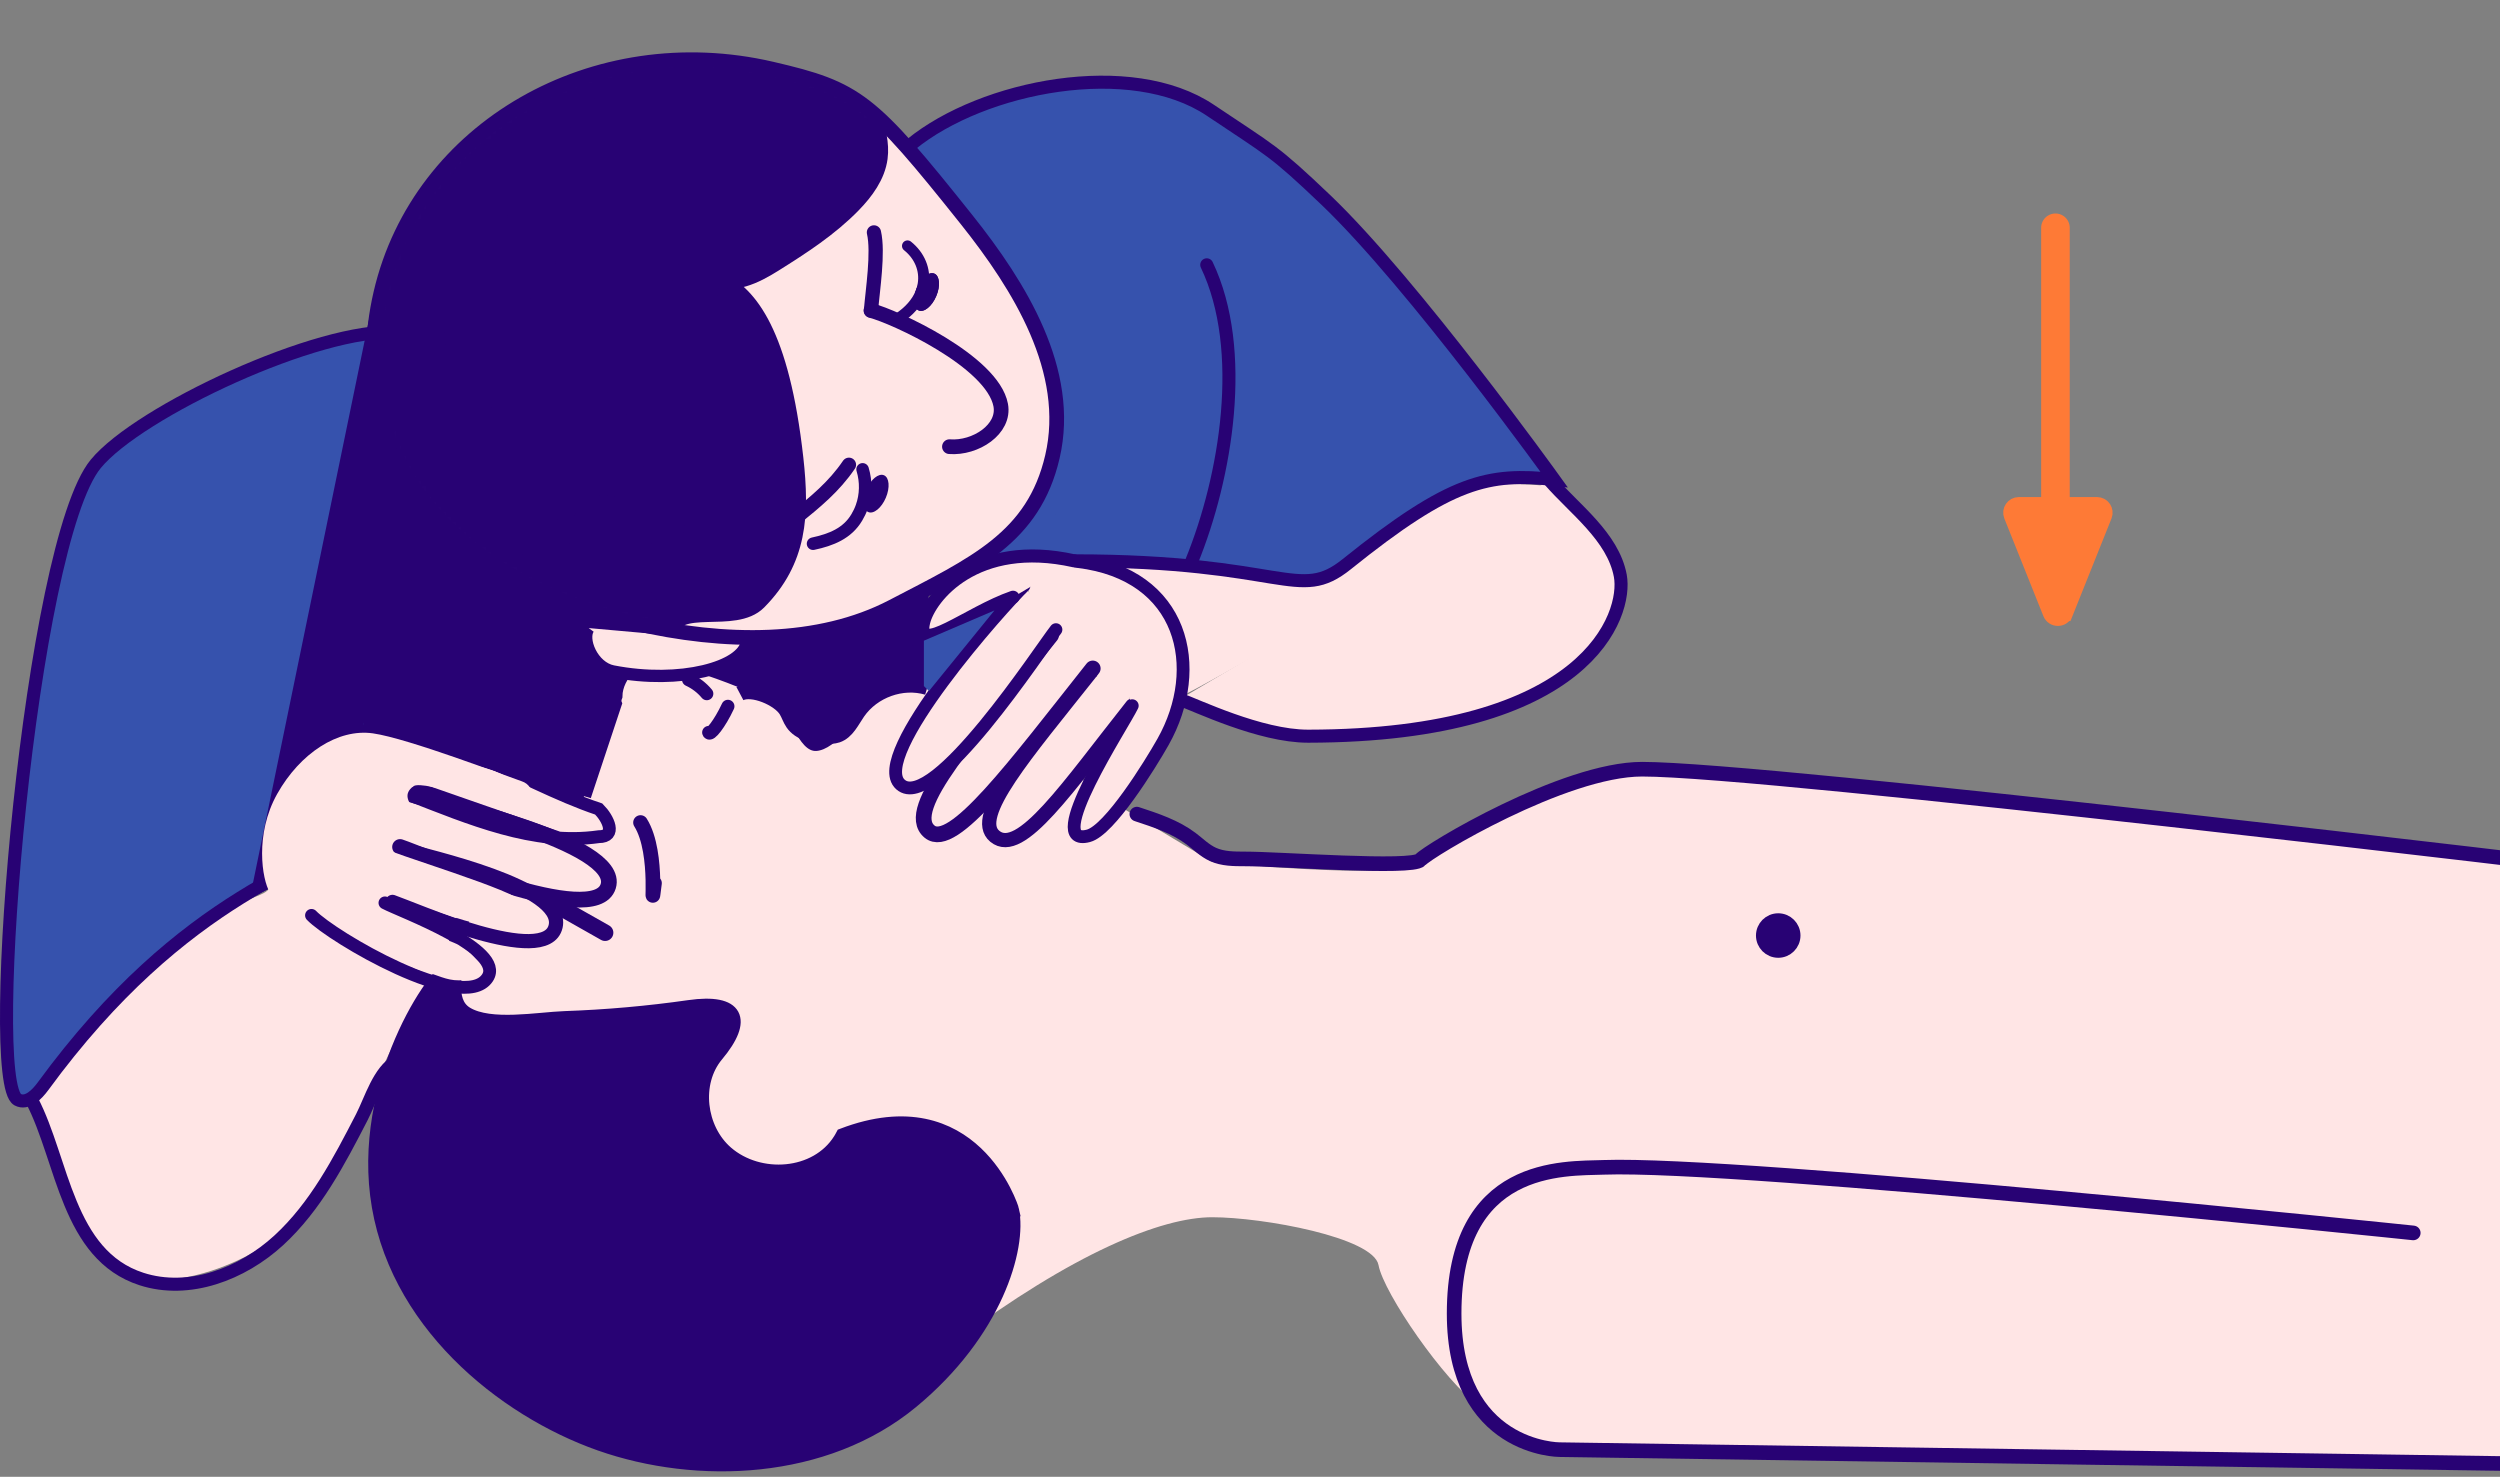 <svg width="496" height="293" viewBox="0 0 496 293" fill="none" xmlns="http://www.w3.org/2000/svg">
    <rect x="0" y="0" width="496" height="293" fill="#808080" stroke="none"/>
    <path d="M28 254C17 253 8.5 223 7 220C6 220.5 8 216.8 24 198C44 174.5 55 180 53.5 174.5C52 169 55 150.5 66.5 145C78 139.5 95.5 152.5 110 157C124.5 161.5 120 164.5 118.5 166C117 167.5 104 163 113 167.5C122 172 120.5 176 117 178C113.5 180 99.5 174.5 106.5 178C113.5 181.5 108.5 185.5 106.5 187C104.5 188.5 88.5 184.5 91.5 185.5C94.5 186.5 97 191 95.5 194.5C94.3 197.3 87.667 195.667 84.5 194.5C81.833 199.5 74.8 213.4 68 229C59.5 248.5 39 255 28 254Z" fill="#FFE5E5"/>
    <path d="M129 134C118.5 134 117.5 128 117.5 125C123.333 123 135.6 119 138 119C141 119 149.5 111 151 105C152.5 99 142 64.5 141.5 59C141 53.5 153.5 45.5 156 43C158.5 40.5 175 26 178 26.5C181 27 184 40.5 198 53.5C212 66.5 209 87.5 206 97C203 106.5 185.5 114 178 119C170.5 124 148 125 147 129C146 133 139.5 134 129 134Z" fill="#FFE5E5"/>
    <path d="M224.5 142.5C209 132.5 204.4 118.6 204 117C204 117 206 112.5 214 111.5C222 110.5 223 125.3 223 126.5C223 127.7 224 137.667 224.5 142.5Z" fill="#FFE5E5"/>
    <path d="M307.5 96.5C283.667 110.333 235.7 138 234.5 138C236 132.5 232 123 231.5 120C231 117 219.5 112.5 221 112C222.5 111.5 260.5 115.5 263.5 115C266.5 114.5 278.5 103.5 285.5 99C291.1 95.4 302.5 95.833 307.5 96.5Z" fill="#FFE5E5"/>
    <path d="M240.5 241.5C230.5 241.5 213 248.5 189 266.5L74.5 197.5C87.5 180 114 143.4 116 137C118.5 129 126.5 130.5 130.5 129.5C134.5 128.5 152.5 137 155 137C157.5 137 160.5 148 167 148C173.5 148 173.5 138.5 181 137C187 135.8 211.5 152.167 223 160.5L240.5 171C253.833 172.333 280.7 174.2 281.5 171C282.3 167.8 308.167 157.667 321 153C347.333 155 402.2 159.3 411 160.5C419.8 161.7 482.667 168 513 171L520 291.5C451.833 290.5 313.8 288.2 307 287C298.5 285.5 300.5 284 293.5 279C286.5 274 274.5 256.5 273.5 251C272.5 245.5 250.5 241.5 240.5 241.5Z" fill="#FFE5E5"/>
    <g clip-path="url(#clip0_191_1337)">
    <path d="M204.3 89.11L192.3 112.11L217.3 110.11L204.3 89.11Z" fill="#3652AD"/>
    <path d="M150.46 144.24C152.74 146.44 154.66 149.04 157.34 150.79C158.76 151.72 160.39 152.27 162.09 152.35C164.08 152.44 166.04 151.72 167.75 150.74C168.89 150.09 169.37 148.45 168.65 147.32C167.93 146.19 166.45 145.73 165.23 146.42C165.02 146.54 164.82 146.65 164.61 146.76C164.56 146.79 163.88 147.09 164.41 146.87C164.07 147.01 163.72 147.13 163.36 147.22C163.21 147.26 163.05 147.29 162.9 147.32C162.35 147.46 163.36 147.32 162.86 147.32C162.52 147.33 162.19 147.33 161.85 147.32C161.39 147.3 162.23 147.44 161.95 147.33C161.8 147.28 161.63 147.26 161.48 147.22C161.35 147.19 161.22 147.15 161.1 147.11C160.51 146.91 161.1 147.08 161.1 147.13C161.1 147.15 159.6 146.27 159.47 146.18C159.16 145.96 159.29 146.14 159.5 146.21C159.39 146.18 159.19 145.95 159.1 145.88C158.86 145.67 158.62 145.45 158.38 145.23C157.88 144.75 157.39 144.25 156.92 143.75C155.96 142.72 155.02 141.67 154.01 140.69C153.07 139.78 151.4 139.68 150.47 140.69C149.54 141.7 149.46 143.26 150.47 144.23L150.46 144.24Z" fill="white"/>
    <path d="M148.76 158.45C148.66 158.32 148.56 158.19 148.45 158.07C148.28 157.87 148.31 157.92 148.55 158.22L143.98 160.15C145.22 162.04 146.42 163.96 147.37 166.01C148.16 167.72 148.86 169.91 148.54 171.59L152.72 170.49C152.61 170.39 152.5 170.29 152.39 170.18C151.89 169.71 152.48 170.35 152.24 170.02C152 169.69 151.8 169.34 151.61 168.98C151.23 168.24 151 167.62 150.72 166.77C150.17 165.12 149.76 163.43 149.25 161.77L144.68 163.7C146 166.64 148.26 169.47 148.19 172.83L152.85 171.57C152.63 171.16 152.99 171.84 152.96 171.86C152.96 171.86 152.83 171.53 152.82 171.51C152.69 171.14 152.57 170.78 152.46 170.41C152.17 169.45 151.92 168.49 151.69 167.51C151.44 166.44 151.22 165.35 151.05 164.26C151.03 164.13 151.01 164 150.99 163.87C150.93 163.5 151.04 164.32 151 163.96C150.97 163.68 150.93 163.4 150.91 163.13C150.87 162.65 150.84 162.17 150.84 161.69C150.84 161.49 150.86 161.29 150.86 161.1C150.86 160.55 150.69 161.58 150.86 161.12C150.88 161.06 150.99 160.75 150.97 160.69C151.02 160.89 150.81 161.08 150.61 161.29C150.82 161.06 150.25 161.56 150.28 161.54C149.8 161.82 149.67 161.77 149.89 161.71C149.41 161.83 149.21 161.79 149.47 161.79C148.91 161.79 148.84 161.7 149.08 161.76C148.37 161.57 148.78 161.66 149.08 161.81C149.16 161.85 149.42 162.07 149.14 161.85C148.82 161.6 149.24 161.94 149.3 162C149.44 162.14 149.8 162.65 149.53 162.22C149.68 162.45 149.81 162.68 149.93 162.92C150.14 163.34 149.96 162.99 149.93 162.9C149.98 163.03 150.03 163.17 150.07 163.31C150.17 163.66 150.26 164.01 150.32 164.36C150.23 163.82 150.32 164.61 150.32 164.76C150.32 165.04 150.32 165.31 150.29 165.59C150.34 165.03 150.21 165.69 150.19 165.88C150.17 166.03 149.97 166.28 150.25 165.79C150.17 165.94 150.08 166.09 149.99 166.24C150.02 166.2 150.31 165.76 150.05 166.11C150.08 166.07 150.53 165.76 150.16 166.01C150.22 165.97 150.72 165.83 150.29 165.95C150.04 166.02 150.08 165.88 150.42 165.94C150.26 165.91 150.05 165.85 150.48 165.99C150.35 165.95 150.16 165.91 150.03 165.89C149.77 165.84 149.66 165.63 150.12 165.95C150.02 165.88 149.89 165.82 149.78 165.75C149.51 165.58 150.11 166.09 149.89 165.84C149.81 165.75 149.71 165.68 149.63 165.6C149.56 165.53 149.1 164.97 149.28 165.21C149.46 165.45 149.02 164.79 148.96 164.7C148.79 164.42 148.64 164.14 148.49 163.85C148.42 163.72 148.36 163.58 148.3 163.45C148 162.81 148.4 163.73 148.25 163.33C148.14 163.05 148.04 162.77 147.95 162.49C147.76 161.91 147.62 161.32 147.5 160.72C147.47 160.59 147.45 160.45 147.43 160.32C147.52 160.9 147.45 160.53 147.45 160.41C147.45 160.18 147.44 159.93 147.42 159.7C147.38 159 147.42 159.99 147.41 159.6C147.41 159.55 147.45 159.39 147.48 159.34C147.68 158.9 147.19 159.88 147.43 159.5C147.14 159.96 146.89 160.11 146.51 160.23C146.51 160.23 145.78 160.33 146.18 160.29C146.12 160.29 145.55 160.35 145.91 160.28C145.67 160.33 145.67 160.11 145.93 160.3C145.6 160.06 145.91 160.26 145.95 160.34C145.9 160.24 145.76 160.06 145.7 159.94C145.75 160.18 145.76 160.2 145.72 160C145.69 159.8 145.68 159.83 145.69 160.08C145.62 160.02 145.87 159.53 145.67 160.06C145.62 160.2 145.59 160.35 145.53 160.49C145.7 160.06 145.29 160.86 145.24 160.95C145.21 161.01 144.96 161.33 145.2 161.03C145.1 161.15 144.99 161.27 144.89 161.38C144.79 161.49 144.67 161.6 144.56 161.7C144.21 162.02 144.65 161.58 144.47 161.76C144.4 161.83 144.01 161.98 144.34 161.85C144.71 161.71 144.26 161.85 144.32 161.85C144.01 161.81 143.8 161.86 143.64 161.82C143.47 161.77 143.42 161.72 143.31 161.65C142.91 161.41 143.5 161.79 143.33 161.77C143.16 161.75 143.4 161.3 143.29 161.7C143.3 161.65 143.45 161.4 143.56 161.24C144.02 160.63 143.52 161.27 143.59 161.13C143.56 161.18 143.91 161.13 143.67 161.1C143.57 161.09 143.36 161.08 143.27 161.1C142.98 161.14 143.24 160.95 143.15 161.06C143.15 161.06 143.28 161.24 143.34 161.47C143.42 161.81 143.41 161.85 143.35 162.15C143.32 162.3 143.25 162.45 143.22 162.6C143.3 162.21 143.12 162.64 143.3 162.46C143.59 162.16 142.99 162.62 143.39 162.4C143.56 162.28 143.56 162.28 143.38 162.4L143.69 162.28C143.69 162.28 143.39 162.35 143.38 162.36C143.78 162.32 143.84 162.3 143.56 162.31H143.39C143.5 162.31 143.61 162.32 143.71 162.33L143.54 162.29C143.41 162.35 142.88 161.94 143.45 162.27C143.34 162.2 143.22 162.16 143.11 162.08C143.05 162.04 142.61 161.72 142.87 161.93C143.01 162.05 142.49 161.55 142.37 161.41C142.69 161.78 142.14 161.03 142.05 160.86C141.91 160.44 141.99 160.75 142.05 160.86C141.99 160.69 141.95 160.52 141.91 160.34C141.81 159.98 141.91 160.74 141.91 160.36C141.91 160.18 141.9 160 141.91 159.81C141.86 160.33 141.89 159.88 141.94 159.8C142.36 159.17 141.68 160.17 142.09 159.5C142.22 159.28 142.31 159.17 142.71 158.8C143.01 158.53 143.87 158.06 144.22 157.95C144.39 157.9 144.56 157.85 144.73 157.81C145.41 157.65 144.39 157.77 145.06 157.77C145.22 157.77 145.38 157.79 145.53 157.78C145.06 157.79 145.78 157.95 145.32 157.73L144.81 153.8C144.48 154.1 145.1 153.4 144.83 153.76C144.73 153.82 144.62 153.87 144.52 153.92C144.79 153.81 144.84 153.79 144.66 153.85C144.23 153.99 143.81 154.11 143.37 154.21C143.28 154.23 142.47 154.35 142.94 154.29C142.69 154.32 142.44 154.34 142.19 154.35C141.69 154.38 141.2 154.37 140.7 154.33C139.97 154.27 141.13 154.45 140.44 154.29C140.23 154.24 140.02 154.17 139.82 154.12C139.42 154.03 139.96 154.32 139.71 154.05C139.37 153.69 139.92 154.28 139.98 154.38C139.88 154.21 139.87 154.2 139.95 154.34L139.8 155.46C139.72 155.59 139.62 155.7 139.49 155.78L139.69 155.67C139.46 155.77 139.49 155.77 139.78 155.67C140.05 155.62 140.11 155.6 139.95 155.62C139.79 155.65 140.48 155.61 140.6 155.62C142.98 155.69 144.14 152.04 141.86 150.96C140.09 150.12 138.41 149.94 137.13 148.5C134.99 146.09 131.46 149.64 133.59 152.04C135.21 153.86 137.23 154.29 139.33 155.28L140.59 150.62C138.42 150.56 135.83 151.43 135.14 153.71C134.45 155.99 136.22 158.1 138.29 158.86C139.93 159.47 141.81 159.43 143.52 159.2C145.23 158.97 147.02 158.53 148.34 157.32C149.45 156.3 149.27 154.06 147.83 153.39C142.86 151.07 136.02 155.75 137 161.32C137.72 165.38 143.38 169.6 146.91 165.85C148.94 163.7 148.76 159.95 146.92 157.77C144.68 155.11 141.1 155.94 139.28 158.59C137.26 161.53 138.62 165.26 141.89 166.46C144.51 167.42 147.19 166.43 148.88 164.33C150.57 162.23 151.56 159.15 149.6 156.91C148.11 155.2 145.25 154.5 143.56 156.32C142.2 157.78 142.32 159.96 142.63 161.78C142.94 163.6 143.67 165.61 144.69 167.25C145.78 169 147.25 170.43 149.35 170.78C151.92 171.21 154.12 169.79 154.94 167.34C156.14 163.78 154.6 158.86 151.1 157.17C148.98 156.15 146.72 157.17 146.09 159.45C145.61 161.19 145.88 163.09 146.12 164.85C146.36 166.61 146.76 168.47 147.23 170.24C147.57 171.51 147.91 172.87 148.53 174.03C149.73 176.28 153.14 175.16 153.19 172.77C153.27 168.41 150.7 164.93 149 161.12C147.84 158.52 143.61 160.37 144.43 163.05C145.53 166.65 146.18 171.36 149.19 173.96C150.49 175.08 152.99 174.85 153.37 172.86C154.41 167.3 151.24 162.03 148.3 157.57C146.8 155.29 142.87 156.67 143.73 159.5C144.04 160.5 144.6 161.14 145.23 161.94C146.07 163 147.89 162.82 148.77 161.94C149.82 160.89 149.61 159.47 148.77 158.4L148.76 158.45Z" fill="white"/>
    <path d="M143.91 171.37C145.55 168.23 146.02 164.76 146.51 161.3C147 157.84 147.41 154.77 149.21 152.24L145.28 152.75C145.67 153.11 145.17 152.6 145.19 152.59C145.21 152.58 145.37 152.9 145.4 152.94C145.67 153.32 145.27 152.46 145.4 152.92C145.44 153.09 145.51 153.25 145.56 153.41C145.66 153.78 145.73 154.15 145.8 154.52C145.69 153.9 145.8 154.5 145.8 154.65C145.82 154.89 145.83 155.12 145.84 155.36C145.84 155.76 145.78 156.17 145.8 156.56C145.8 156.75 145.92 156.11 145.78 156.65C145.74 156.82 145.69 157 145.65 157.18C145.54 157.7 145.74 157.11 145.66 157.21C145.61 157.28 145.34 157.78 145.58 157.42C145.72 157.25 145.72 157.24 145.59 157.39C145.44 157.53 145.46 157.52 145.63 157.38C145.55 157.37 146.21 157.14 145.87 157.23L148.95 158.98C148.77 158.51 148.62 158.02 148.48 157.53C148.38 157.16 148.28 156.79 148.2 156.42C148.14 156.15 148.09 155.18 148.09 155.95C148.09 155.71 148.12 155.24 148.06 155.02C148.01 154.86 147.91 155.69 148.06 155.18C147.86 155.82 147.42 156.31 146.72 156.49C146.67 156.5 145.52 156.43 145.91 156.52C145.17 156.35 145.79 156.54 145.97 156.59C146.23 156.66 145.49 156.25 145.99 156.64C145.74 156.45 145.76 156.28 145.95 156.64C146.08 156.9 146.04 157.11 145.97 156.66C146 156.83 146.09 157.01 146.13 157.18C146.19 157.4 146.23 157.62 146.27 157.85C146.3 158.03 146.29 157.98 146.25 157.69C146.27 157.83 146.28 157.97 146.29 158.11C146.37 159.07 146.36 160.05 146.29 161.01C146.26 161.46 146.23 161.9 146.18 162.35C146.16 162.56 146.13 162.78 146.11 162.99C146.09 163.13 146.08 163.27 146.06 163.4C146.11 163.07 146.11 163.05 146.06 163.33C145.96 164.01 145.85 164.69 145.73 165.37C145.49 166.7 146.09 168.06 147.48 168.45C148.69 168.78 150.32 168.04 150.56 166.7C151.19 163.19 151.95 159.08 150.86 155.58C150.24 153.59 148.59 151.58 146.32 151.56C144.05 151.54 142.88 153.65 143.04 155.72C143.16 157.28 143.55 158.85 144.1 160.31C144.58 161.57 145.77 162.45 147.18 162.06C149.92 161.29 150.77 158.31 150.81 155.77C150.85 153.64 150.47 150.75 148.8 149.21C147.54 148.05 145.82 148.38 144.87 149.72C142.87 152.54 142.23 156.05 141.75 159.41C141.51 161.1 141.3 162.8 140.96 164.48C140.8 165.29 140.61 166.09 140.37 166.88C140.09 167.79 139.93 168.18 139.58 168.85C138.96 170.05 139.27 171.57 140.48 172.27C141.6 172.93 143.27 172.57 143.9 171.37H143.91Z" fill="white"/>
    <path d="M96.88 147.23C102.35 147.53 107.72 148.13 112.79 150.35C115.25 151.43 117.72 152.31 120.26 153.16C122.44 153.89 124.6 154.77 126.32 156.34L127.42 152.16C123 152.92 118.59 150.38 114.77 148.53C110.28 146.35 105.72 144.94 100.82 144.06C99.49 143.82 98.13 144.42 97.74 145.81C97.41 147.02 98.15 148.64 99.49 148.89C102.04 149.35 104.57 149.88 107.04 150.69C109.51 151.5 111.57 152.53 113.78 153.61C118.53 155.91 123.38 157.93 128.75 157C130.6 156.68 131.16 154.01 129.85 152.82C125.67 149.01 119.93 148.06 114.89 145.86C109.12 143.34 103.11 142.57 96.88 142.24C93.66 142.07 93.67 147.07 96.88 147.24V147.23Z" fill="white"/>
    <path d="M164.1 166.94C166.64 172.93 170.67 178.2 172.93 184.31L177.11 181.88C174.32 179.36 173.01 175.64 171.17 172.45C169.15 168.93 166.47 165.56 165.62 161.52L161.95 164.34C164.69 165.73 166.4 169.17 167.86 171.89C168.62 173.3 169.37 174.71 170.15 176.11C171.03 177.69 172.08 179.46 172.18 181.3L174.68 178.8C174 178.79 175.21 178.9 174.51 178.8C174.41 178.78 173.81 178.56 174.25 178.75C173.86 178.59 173.5 178.35 173.15 178.12C172.56 177.72 171.66 176.86 171 176.17C169.48 174.57 168.26 172.94 166.98 171.2C165.76 169.55 164.45 167.99 163.21 166.36C162.44 165.36 161.71 164.33 161.06 163.25C160.75 162.74 160.44 162.21 160.21 161.66C160.24 161.73 160.06 161.2 160.05 161.16C160.02 161.07 159.89 160.34 159.94 160.81L156.78 163.22C156.96 163.26 157.36 163.43 157.59 163.62C158.07 164.01 158.5 164.51 158.88 165C159.63 165.98 160.26 167.06 160.96 168.08C162.86 170.85 165.09 173.29 166.66 176.3C168.23 179.31 172.39 176.64 170.98 173.78C168.93 169.63 166.47 165.9 165.35 161.59C165.28 161.32 165.22 161.06 165.16 160.79C165.12 160.62 165.03 159.96 165.09 160.47C165.06 160.2 165.04 159.93 165.03 159.66C165.03 159.41 165.1 158.82 165 159.4C165.04 159.21 165.09 159.02 165.13 158.83C165.15 158.73 165 159.28 165.17 158.78C165.29 158.44 165.16 158.85 165.06 158.92C165.2 158.81 165.37 158.72 164.9 159.01C164.95 158.98 165.14 158.83 165.17 158.84C164.82 158.74 165.03 159.12 165.09 158.89C165.1 158.84 165.35 158.8 164.96 158.89C165.04 158.87 165.26 158.88 165.32 158.89C164.82 158.74 165.24 158.89 165.49 158.97C165.75 159.06 165.39 158.91 165.36 158.9C165.49 158.96 165.62 159.02 165.74 159.09C165.94 159.2 166.46 159.54 166.44 159.53C167.14 160.05 168.33 161.34 168.96 162.15C169.82 163.24 170.73 164.67 171.47 165.98C171.8 166.57 172.12 167.17 172.41 167.78C172.5 167.98 172.78 168.61 172.56 168.08C172.66 168.32 172.75 168.57 172.84 168.81C173.73 171.48 177.63 171.02 177.75 168.15C177.83 166.13 177.21 164.05 176.56 162.16C175.86 160.16 175.03 158.17 174.02 156.3C173.06 154.53 169.8 154.74 169.45 156.9C168.71 161.48 169.53 166.04 169.15 170.64L173.42 168.87C170.56 165.3 169.65 160.29 167.83 156.17L163.9 159.2C167.34 163.15 168.61 168.84 170.34 173.65L174.91 171.72C172.53 167.6 171.17 163.01 169.25 158.68L164.93 161.2C169.06 167.2 169.25 174.92 173.04 181.12C174.72 183.86 179.04 181.35 177.36 178.6C173.58 172.42 173.41 164.72 169.25 158.68C167.4 155.99 163.64 158.28 164.93 161.2C166.85 165.54 168.21 170.12 170.59 174.24C171.97 176.62 176.14 175.04 175.16 172.31C173.1 166.6 171.51 160.33 167.43 155.65C166.62 154.72 165.06 154.73 164.15 155.45C163.11 156.28 162.99 157.5 163.51 158.68C165.57 163.34 166.63 168.34 169.88 172.39C171.37 174.25 173.99 172.54 174.15 170.62C174.49 166.5 173.6 162.3 174.27 158.21L169.7 158.81C170.51 160.31 171.18 161.87 171.74 163.47C172.3 165.07 172.81 166.67 172.75 168.13L177.66 167.47C176.73 164.68 175.1 162.04 173.35 159.7C171.42 157.12 168.8 154.05 165.32 153.87C161.84 153.69 159.95 156.66 160.03 159.73C160.11 162.8 161.5 166.05 162.82 168.9C163.99 171.42 165.42 173.79 166.65 176.27L170.97 173.75C170.01 171.92 168.86 170.22 167.61 168.58C166.49 167.1 165.68 166.17 164.77 164.78C163.1 162.25 161.26 159.16 158.11 158.37C156.69 158.01 154.76 159.11 154.95 160.78C155.28 163.73 156.92 166.22 158.66 168.55C159.58 169.78 160.55 170.98 161.51 172.18C161.68 172.39 161.85 172.6 162.01 172.81C161.58 172.26 162 172.8 162.06 172.88C162.36 173.29 162.66 173.69 162.96 174.1C164.53 176.22 166.13 178.37 168.01 180.23C169.89 182.09 172.03 183.74 174.67 183.79C175.97 183.81 177.24 182.63 177.17 181.29C176.93 176.96 174.17 173.08 172.17 169.36C170.32 165.92 168.1 161.86 164.47 160.02C162.48 159.01 160.34 160.67 160.8 162.84C161.75 167.32 164.62 171.07 166.86 174.97C168.92 178.55 170.44 182.59 173.58 185.41C175.28 186.94 178.69 185.48 177.76 182.98C175.33 176.44 171.14 170.81 168.42 164.41C167.89 163.17 166.06 162.89 165 163.51C163.71 164.26 163.57 165.68 164.1 166.93V166.94Z" fill="white"/>
    <path d="M167.8 170.92C168.92 167.3 172.29 164.78 174.82 162.17C175.89 161.07 176.9 159.92 178.02 158.88C178.58 158.36 179.07 157.93 179.7 157.53C179.78 157.48 180.62 157.01 180.29 157.18C180.44 157.13 180.59 157.08 180.75 157.05C180.45 157.08 180.45 157.09 180.74 157.08L178.24 154.58C178.22 154.9 178.08 155.37 177.75 155.95C177.35 156.65 176.93 157.17 176.36 157.77C175.13 159.08 173.72 160.21 172.26 161.25C168.91 163.62 165.52 165.54 161.45 166.35L164.61 168.76C164.6 168.54 164.62 168.14 164.57 168.58C164.59 168.44 164.77 167.94 164.61 168.33C164.81 167.87 165.05 167.56 165.21 167.39C165.97 166.52 166.68 165.99 167.65 165.39C168.62 164.79 169.55 164.31 170.54 163.97C170.99 163.81 171.45 163.7 171.92 163.58C172.04 163.55 172.15 163.53 172.27 163.51C172.01 163.54 171.97 163.55 172.15 163.53C172.38 163.52 172.6 163.51 172.84 163.52L170.34 161.02C170.07 164.46 168.17 167.64 166.41 170.51C164.47 173.67 162.3 176.7 160.76 180.08C159.45 182.96 163.34 185.39 165.08 182.6C165.95 181.2 167.32 179.87 168.71 178.8C169.39 178.28 170.12 177.81 170.88 177.4C171.22 177.22 171.58 177.04 171.91 176.92C172.1 176.85 172.29 176.8 172.48 176.74C172.54 176.72 173.11 176.61 172.77 176.65L170.27 174.15C170.26 174.63 170.37 174.01 170.2 174.47C169.95 175.12 170.34 174.28 169.97 174.94C169.7 175.44 169.37 175.89 169 176.32C168.23 177.22 167.48 177.93 166.51 178.45L170.18 181.27C171.68 177.45 174.58 174.16 177.47 171.33L173.2 169.56C173.42 171.74 171.43 173.67 169.93 175.02L172.96 174.63C173.1 174.73 173.14 174.87 173.26 174.97C172.86 174.63 173.35 175.16 173.21 174.92C173.18 174.86 173.12 174.43 173.15 174.71C173.19 175.04 173.16 174.4 173.17 174.34C173.18 174.2 173.21 173.98 173.17 174.25C173.21 174.03 173.26 173.81 173.32 173.59C173.38 173.35 173.6 172.72 173.59 172.73C173.86 172.09 174.37 171.21 174.67 170.81C174.74 170.72 175.1 170.33 175.3 170.13C175.63 169.79 175.2 170.22 175.38 170.05C175.49 169.95 175.66 169.88 175.79 169.82L172.03 167.66C172.15 171.17 169.55 174.3 168.55 177.56C167.83 179.92 171.04 181.83 172.73 179.99C173.23 179.45 173.68 178.88 174.18 178.35C174.39 178.13 174.61 177.89 174.85 177.7C174.72 177.74 174.79 177.7 175.05 177.55C175.33 177.4 175.38 177.37 175.19 177.45C175.22 177.63 173.97 176.99 174.37 177.01C174.48 177.01 174.52 177.45 174.53 177.48C174.65 178.02 174.68 178.73 174.65 179.4L179.31 178.14C178.36 176.35 177.72 174.46 177.12 172.52C176.82 171.55 176.53 170.59 176.22 169.62C175.91 168.65 175.67 167.45 175.09 166.64C174.11 165.28 172.46 165 171.16 166.13C170.71 166.52 170.49 167.03 170.37 167.6C169.66 170.73 174.48 172.07 175.19 168.93L175.26 168.64L174.62 169.74L174.7 169.67L170.77 169.16C171.12 169.64 171.37 170.83 171.59 171.56C171.91 172.59 172.22 173.63 172.55 174.66C173.2 176.71 173.97 178.74 174.98 180.64C176.2 182.92 179.55 181.75 179.64 179.38C179.74 176.66 179.05 173.16 175.93 172.52C172.81 171.88 170.96 174.52 169.18 176.44L173.36 178.87C174.53 175.06 177.16 171.82 177.02 167.64C176.95 165.64 174.98 164.66 173.26 165.48C170.97 166.57 169.49 169.29 168.69 171.57C167.76 174.21 167.93 177.23 170.41 178.92C171.36 179.57 172.65 179.24 173.44 178.53C175.89 176.33 178.53 173.04 178.18 169.53C177.97 167.45 175.57 166.14 173.91 167.76C170.35 171.25 167.16 175.24 165.33 179.91C164.48 182.07 167.25 183.67 169 182.73C171.95 181.14 175.13 177.6 175.23 174.11C175.26 172.88 174.05 171.45 172.73 171.61C167.91 172.19 163.24 176 160.72 180.04L165.04 182.56C168.34 175.3 174.66 169.28 175.3 160.97C175.41 159.58 174.07 158.53 172.8 158.47C169.95 158.35 166.88 159.8 164.57 161.35C162.13 162.98 159.4 165.49 159.57 168.7C159.66 170.4 161.09 171.44 162.73 171.11C167.5 170.15 171.66 167.79 175.53 164.93C178.96 162.39 182.93 159.11 183.19 154.52C183.27 153.17 181.98 152.02 180.69 152.02C176.8 152.02 173.84 155.86 171.39 158.42C168.15 161.81 164.37 164.89 162.93 169.54C161.97 172.62 166.8 173.94 167.75 170.87L167.8 170.92Z" fill="white"/>
    <path d="M182.8 117.61L181.43 175.02L74.83 144.82C72.82 121.57 70.81 112.61 83.81 83.61C85.05 80.85 83.61 66.07 82.87 63.13" fill="#280274"/>
    <path d="M182.8 117.61L181.43 175.02L74.83 144.82C72.82 121.57 70.81 112.61 83.81 83.61C85.05 80.85 83.61 66.07 82.87 63.13" stroke="#280274" stroke-width="2.92" stroke-miterlimit="10"/>
    <path d="M37.78 182.32L77.81 162.77" stroke="#280274" stroke-width="2.92" stroke-miterlimit="10"/>
    <path d="M192 185.276L186.009 137.279C186.009 137.279 177.028 134.704 174.008 138.389C170.987 142.074 166.267 149.201 162.006 149.489C157.745 149.778 156.095 140.642 153.005 139.499C149.914 138.356 129.852 129.231 126.001 132.839C122.151 136.447 124.001 139.499 124.001 139.499L117 160.589L157.005 195L192 185.931V185.276Z" fill="#FFE5E5" stroke="#FFE5E5" stroke-miterlimit="10"/>
    <path d="M126.04 131.43C127.55 131.43 127.55 129.09 126.04 129.09C124.53 129.09 124.53 131.43 126.04 131.43Z" fill="#280274"/>
    <path d="M80.63 126.24C82.14 126.24 82.14 123.9 80.63 123.9C79.12 123.9 79.12 126.24 80.63 126.24Z" fill="#280274"/>
    <path d="M129.25 129.36C126.7 129.93 122.12 133.67 122.08 138.14L114.3 158.11" stroke="#280274" stroke-width="2.82" stroke-miterlimit="10"/>
    <path d="M144.42 140.13C142.8 143.61 140.81 146.08 140.6 145.32" stroke="#280274" stroke-width="2.59" stroke-miterlimit="10" stroke-linecap="round"/>
    <path d="M136.61 134.86C138 135.5 139.25 136.45 140.23 137.63" stroke="#280274" stroke-width="2.59" stroke-miterlimit="10" stroke-linecap="round"/>
    <path d="M127.08 163.19C130.98 169.37 128.81 183.25 129.85 175.21" stroke="#280274" stroke-width="2.91" stroke-miterlimit="10" stroke-linecap="round"/>
    <path d="M110.87 179.85C113.93 181.58 116.99 183.32 120.05 185.05" stroke="#280274" stroke-width="3.28" stroke-miterlimit="10" stroke-linecap="round"/>
    <path d="M200.89 240.03C200.79 239.56 193.05 215.25 167.13 225.16C166.96 225.48 166.79 225.8 166.59 226.11C161.93 233.54 150.64 234.26 144.18 228.66C138.77 223.96 137.65 214.86 142.25 209.36C148.19 202.26 146.39 198.32 136.7 199.71C128.52 200.88 120.27 201.61 112.01 201.9C106.79 202.08 97.28 203.9 92.57 201.03C88.4 198.49 91.26 191.92 90.02 191.58C87.47 190.87 71.74 212.81 74.72 237.05C77.81 262.17 99.75 279.77 119.03 286.55C138.32 293.33 163.71 292.36 180.91 278.17C197.58 264.41 202.47 247.63 200.88 240.03H200.89Z" fill="#280274" stroke="#280274" stroke-width="2.59" stroke-miterlimit="10" stroke-linecap="round"/>
    <path d="M225.55 161.52C229.33 162.76 233.19 164.04 236.33 166.41C237.75 167.48 239.02 168.78 240.65 169.52C242.58 170.4 244.8 170.41 246.94 170.41C253.75 170.4 280.25 172.41 281.8 170.61C283.35 168.81 310.23 152.61 325.8 152.61C350.8 152.61 516.8 172.61 516.8 172.61L514.73 290.63L309.4 287.61C309.4 287.61 288.5 287.61 288.5 260.61C288.5 230.61 310.3 231.89 318.2 231.6C344.92 230.61 478.79 244.61 478.79 244.61" stroke="#280274" stroke-width="2.9" stroke-miterlimit="10" stroke-linecap="round"/>
    <path d="M234.04 138.75C237.26 139.86 249.99 146.07 259.53 146.06C315.17 145.98 322.89 121.89 321.47 114.24C320.02 106.45 312.32 100.96 307.41 95.29" fill="#FFE5E5"/>
    <path d="M234.04 138.75C237.26 139.86 249.99 146.07 259.53 146.06C315.17 145.98 322.89 121.89 321.47 114.24C320.02 106.45 312.32 100.96 307.41 95.29" stroke="#280274" stroke-width="2.59" stroke-miterlimit="10"/>
    <path d="M78.74 210.54C75.19 212.43 73.57 218.18 71.8 221.62C67.27 230.41 62.59 239.39 55.31 246.08C48.03 252.77 37.49 256.8 28.08 253.76C13.32 248.99 12.54 230.3 6.37 218.4" stroke="#280274" stroke-width="2.59" stroke-miterlimit="10"/>
    <path d="M73.64 156.32C72.56 150.85 72.67 145.4 74.17 140.01C74.43 139.08 74.81 138.29 75.24 137.58C75.36 137.18 75.49 136.79 75.64 136.4C75.94 134.69 76.73 133.14 77.86 131.88L78.74 65.93C63.38 64.89 27.55 81.63 19 92.03C6.06 107.75 -3.14 214.71 3.52 218.18C5.36 219.14 7.31 217.19 8.53 215.52C36.51 177.27 62.42 171.57 76.79 162.61C74.92 161.57 74.14 158.87 73.63 156.32H73.64Z" fill="#3652AD"/>
    <mask id="mask0_191_1337" style="mask-type:luminance" maskUnits="userSpaceOnUse" x="1" y="65" width="78" height="154">
    <path d="M73.64 156.32C72.56 150.85 72.67 145.4 74.17 140.01C74.43 139.08 74.81 138.29 75.24 137.58C75.36 137.18 75.49 136.79 75.64 136.4C75.94 134.69 76.73 133.14 77.86 131.88L78.74 65.93C63.38 64.89 27.55 81.63 19 92.03C6.06 107.75 -3.14 214.71 3.52 218.18C5.36 219.14 7.31 217.19 8.53 215.52C36.51 177.27 62.42 171.57 76.79 162.61C74.92 161.57 74.14 158.87 73.63 156.32H73.64Z" fill="white"/>
    </mask>
    <g mask="url(#mask0_191_1337)">
    <path d="M79.2 140.85C79.28 140.79 79.37 140.75 79.46 140.71L78.91 140.94C79.11 140.86 79.32 140.81 79.53 140.78L78.92 140.86C79.38 140.8 79.85 140.82 80.32 140.88L79.71 140.8C80.3 140.88 80.88 141.03 81.44 141.26L80.89 141.03C81.16 141.15 81.42 141.28 81.65 141.46L81.18 141.1C81.29 141.19 81.39 141.28 81.48 141.39L81.12 140.92C81.17 140.99 81.22 141.06 81.25 141.14L81.02 140.59C81.04 140.65 81.06 140.7 81.07 140.76L80.99 140.15C80.99 140.21 80.99 140.27 80.99 140.33L81.07 139.72C81.07 139.77 81.05 139.82 81.03 139.87L81.26 139.32C81.22 139.42 81.16 139.5 81.1 139.58L81.46 139.11C81.41 139.17 81.35 139.23 81.28 139.29L81.75 138.93C81.69 138.98 81.62 139.01 81.55 139.05L82.1 138.82C82.01 138.86 81.92 138.88 81.83 138.89L82.44 138.81C82.34 138.81 82.25 138.81 82.16 138.81L82.77 138.89C82.67 138.87 82.58 138.85 82.49 138.81L83.04 139.04C82.93 138.99 82.83 138.93 82.73 138.86L83.2 139.22C83.12 139.15 83.05 139.08 82.98 139L83.34 139.47C83.27 139.38 83.21 139.28 83.16 139.17L83.39 139.72C83.37 139.65 83.35 139.59 83.34 139.51L83.42 140.12C83.42 140.05 83.42 139.98 83.42 139.91L83.34 140.52C83.36 140.42 83.39 140.34 83.42 140.25L83.19 140.8C83.27 140.63 83.37 140.48 83.48 140.33L83.12 140.8C83.29 140.58 83.48 140.38 83.66 140.17C84.07 139.71 84.33 139.17 84.33 138.54C84.33 137.98 84.08 137.3 83.66 136.91C83.24 136.52 82.64 136.21 82.03 136.24C81.42 136.27 80.8 136.46 80.4 136.91C79.78 137.62 79.11 138.34 78.9 139.29C78.58 140.75 79.28 142.1 80.5 142.89C81.29 143.4 82.43 143.57 83.32 143.25C84.37 142.87 85.24 142.05 85.51 140.93C85.88 139.38 84.95 137.99 83.65 137.25C82.6 136.65 81.46 136.4 80.27 136.26C79.84 136.21 79.41 136.2 78.97 136.24C78.24 136.32 77.5 136.44 76.88 136.87C76.38 137.21 75.99 137.65 75.82 138.25C75.67 138.8 75.74 139.54 76.05 140.02C76.36 140.5 76.84 140.94 77.43 141.08C78.02 141.22 78.7 141.2 79.2 140.85Z" fill="#280274"/>
    </g>
    <path d="M73.64 156.32C72.56 150.85 72.67 145.4 74.17 140.01C74.43 139.08 74.81 138.29 75.24 137.58C75.36 137.18 75.49 136.79 75.64 136.4C75.94 134.69 76.73 133.14 77.86 131.88L78.74 65.93C63.38 64.89 27.55 81.63 19 92.03C6.06 107.75 -3.14 214.71 3.52 218.18C5.36 219.14 7.31 217.19 8.53 215.52C36.51 177.27 62.42 171.57 76.79 162.61C74.92 161.57 74.14 158.87 73.63 156.32H73.64Z" stroke="#280274" stroke-width="2.59" stroke-miterlimit="10"/>
    <path d="M180.8 28.61C195.05 17.02 224.41 11.31 240.14 21.88C252.24 30.01 252.56 29.67 263.05 39.67C280.34 56.17 308.33 95.13 308.33 95.13C295.32 93.77 287.92 95.27 267.21 111.92C257.55 119.69 254.94 111.27 213.1 111.27" fill="#3652AD"/>
    <path d="M180.8 28.61C195.05 17.02 224.41 11.31 240.14 21.88C252.24 30.01 252.56 29.67 263.05 39.67C280.34 56.17 308.33 95.13 308.33 95.13C295.32 93.77 287.92 95.27 267.21 111.92C257.55 119.69 254.94 111.27 213.1 111.27" stroke="#280274" stroke-width="2.59" stroke-miterlimit="10"/>
    <path d="M236.44 111.34C243.26 94.63 247.49 69.43 239.42 52.54" stroke="#280274" stroke-width="2.59" stroke-miterlimit="10" stroke-linecap="round"/>
    <path d="M208.52 126.06C192.92 145.75 179.08 160.56 184.42 164.99C189.01 168.8 201.2 152.31 216.8 132.62" fill="#FFE5E5"/>
    <path d="M208.52 126.06C192.92 145.75 179.08 160.56 184.42 164.99C189.01 168.8 201.2 152.31 216.8 132.62" stroke="#280274" stroke-width="3.12" stroke-miterlimit="10" stroke-linecap="round"/>
    <path d="M216.35 133.45C203.58 149.57 192.67 162.04 197.37 165.92C202.47 170.14 211.86 156.13 224.63 140.01" fill="#FFE5E5"/>
    <path d="M216.35 133.45C203.58 149.57 192.67 162.04 197.37 165.92C202.47 170.14 211.86 156.13 224.63 140.01" stroke="#280274" stroke-width="2.82" stroke-miterlimit="10" stroke-linecap="round"/>
    <path d="M203.15 116.25C199.25 119.96 172.33 150.01 178.65 155.64C185.19 161.47 206.56 128.62 209.5 124.92" fill="#FFE5E5"/>
    <mask id="mask1_191_1337" style="mask-type:luminance" maskUnits="userSpaceOnUse" x="177" y="116" width="33" height="41">
    <path d="M203.15 116.25C199.25 119.96 172.33 150.01 178.65 155.64C185.19 161.47 206.56 128.62 209.5 124.92" fill="white"/>
    </mask>
    <g mask="url(#mask1_191_1337)">
    <path d="M180.01 153.38C180.18 150.7 183.41 146.95 184.99 145.01C186.84 142.75 188.62 140.43 190.48 138.19C187.94 142.78 184.74 147.05 182.45 151.8C182.31 149.67 184.55 146.56 185.54 144.65C186.29 143.19 187.11 141.38 188.14 140.1C187.54 141.37 186.39 142.5 185.7 143.78C184.95 145.15 184.34 146.55 183.46 147.86C182.75 148.92 182.56 149.77 182.03 150.89C181.57 151.86 180.5 152.19 179.9 152.94C179.18 153.86 179.27 154.78 180.79 154.7C181.72 154.65 182.65 153.62 183.12 152.94C185.82 149.07 188.76 145.61 190.28 140.99C188.1 140.71 184.4 145.54 182.92 146.92C181.44 148.3 180.01 150.5 178.32 151.42C182.26 144.69 186.17 138.14 190.89 131.89C192.51 129.74 194.23 127.46 196.23 125.66C197 124.97 198.21 123.53 199.23 123.55C197.77 128.39 192.36 133.36 188.86 136.78C186.1 139.46 183.32 141.86 180.87 144.84C185.08 139.58 188.46 133.75 192.95 128.66C194.68 126.7 196.59 124.86 198.44 123C199.07 122.36 199.84 121.42 200.68 121.24C200.35 122.71 199.37 124.02 198.71 125.35C196.65 129.51 194.58 133.58 192.24 137.6C189.96 141.53 187.94 145.72 185.49 149.53C186.33 146.08 189.39 142.72 191.35 139.86C193.84 136.23 196.31 132.65 199.16 129.28C201.69 126.3 204.87 123.52 207.02 120.26C206.84 122.7 203.9 125.74 202.53 127.87C200.88 130.45 199.37 133.12 197.78 135.75C196.6 137.71 195.49 139.63 194.16 141.49C197.66 135.52 202.65 130.61 206.17 124.73" fill="#FFE5E5"/>
    <path d="M182.51 153.38C182.48 153.71 182.64 152.92 182.64 152.92C182.77 152.52 182.69 152.72 182.87 152.32C183.11 151.79 183.42 151.28 183.73 150.79C184.4 149.73 185.16 148.74 185.95 147.77C188.06 145.18 190.12 142.54 192.25 139.96L188.32 136.93C185.75 141.53 182.61 145.79 180.29 150.54L184.95 151.8C184.92 150.33 186.27 148.43 187.09 147.01C188.18 145.13 188.98 143.09 190.3 141.36L185.98 138.84C185.16 140.43 183.93 141.75 183.1 143.35C182.17 145.14 181.03 146.84 180.26 148.7C180.03 149.26 179.93 149.67 179.48 150.05C178.75 150.67 178.06 151.1 177.56 151.94C176.6 153.56 176.82 155.76 178.59 156.73C182.59 158.94 185.36 154.09 187.26 151.45C189.47 148.39 191.47 145.27 192.69 141.67C193.24 140.04 191.8 138.6 190.28 138.51C187.41 138.33 184.94 141.13 183.17 143.03C182.34 143.92 181.49 144.79 180.65 145.68C179.5 146.88 178.51 148.42 177.06 149.28L180.48 152.7C183.49 147.56 186.54 142.44 189.91 137.53C191.5 135.22 193.14 132.94 194.91 130.77C195.78 129.71 196.69 128.68 197.68 127.73C198.08 127.35 198.48 126.96 198.89 126.58C199.06 126.42 199.25 126.28 199.4 126.12C199.63 125.88 200.1 125.99 199.23 126.07L196.82 122.91C195.57 126.83 192.23 130 189.38 132.81C185.93 136.2 182.21 139.37 179.11 143.09L182.65 146.63C185.86 142.6 188.65 138.27 191.73 134.15C193.19 132.2 194.77 130.34 196.46 128.58C197.37 127.63 198.31 126.7 199.24 125.78C199.69 125.33 200.15 124.88 200.59 124.42C200.79 124.22 201.08 123.78 201.36 123.68L198.28 120.6C197.99 121.68 197.38 122.59 196.85 123.57C196.22 124.73 195.66 125.93 195.06 127.11C193.81 129.59 192.52 132.06 191.16 134.49C188.58 139.1 186.17 143.84 183.34 148.3L187.91 150.23C188.63 147.53 190.5 145.26 192.14 143.06C193.96 140.61 195.63 138.05 197.43 135.58C199.23 133.11 201.14 130.78 203.23 128.56C205.32 126.34 207.47 124.11 209.19 121.55L204.53 120.29C204.41 121.34 202.97 123.12 202.19 124.16C201.09 125.63 200.06 127.12 199.11 128.7C196.77 132.56 194.62 136.57 192.02 140.26L196.34 142.78C199.86 136.85 204.78 131.91 208.35 126.02C210.02 123.26 205.7 120.75 204.03 123.5C200.46 129.39 195.55 134.34 192.02 140.26C190.35 143.07 194.51 145.38 196.34 142.78C199.13 138.82 201.39 134.51 203.93 130.39C205.95 127.13 209.08 124.26 209.53 120.28C209.65 119.21 208.67 118.14 207.69 117.87C206.58 117.56 205.49 118.09 204.87 119.02C203.23 121.46 201.1 123.5 199.1 125.64C196.83 128.08 194.79 130.72 192.83 133.42C191.01 135.94 189.3 138.53 187.45 141.02C185.6 143.51 183.87 145.94 183.09 148.89C182.35 151.67 186.15 153.2 187.66 150.82C190.57 146.23 193.07 141.34 195.71 136.59C197.06 134.16 198.34 131.69 199.59 129.2C200.77 126.86 202.43 124.46 203.1 121.92C203.57 120.16 201.88 118.23 200.02 118.84C197.6 119.64 195.79 122.11 194.05 123.87C192.12 125.82 190.29 127.86 188.61 130.03C185.31 134.28 182.46 138.86 179.1 143.08C178.26 144.14 178.07 145.58 179.1 146.62C179.99 147.51 181.77 147.66 182.64 146.62C185.91 142.7 189.85 139.4 193.46 135.8C196.78 132.48 200.19 128.79 201.65 124.23C202.11 122.78 200.84 120.92 199.24 121.07C196.53 121.31 194.38 123.82 192.66 125.74C190.49 128.16 188.56 130.83 186.68 133.48C182.87 138.85 179.51 144.51 176.18 150.18C174.92 152.33 177.44 154.88 179.6 153.6C181.13 152.69 182.27 151.38 183.43 150.06C184.24 149.15 185.12 148.31 185.94 147.41C186.83 146.44 187.71 145.47 188.69 144.58C189.14 144.17 189.3 144.04 189.76 143.74C189.86 143.68 190.38 143.3 190.01 143.56C190.14 143.51 190.27 143.47 190.41 143.44C190.06 143.48 190.03 143.5 190.3 143.5L187.89 140.34C187.02 142.89 185.6 145.19 184.06 147.39C183.29 148.49 182.5 149.56 181.72 150.65C181.4 151.1 181.04 151.53 180.76 151.93C180.25 152.67 180.71 151.77 181.32 152.53L181.96 153.63C182.29 154.52 181.51 154.56 182.15 154.27C182.71 154.01 183.24 153.44 183.63 152.97C184.6 151.8 184.95 150.22 185.75 148.93C186.55 147.64 187.18 146.2 187.96 144.87C188.67 143.65 189.65 142.62 190.3 141.36C190.95 140.1 190.61 138.65 189.4 137.94C188.11 137.19 186.8 137.76 185.98 138.84C184.52 140.74 183.62 143.03 182.41 145.09C181.2 147.15 179.9 149.37 179.94 151.8C179.98 154.23 183.46 155.39 184.6 153.06C186.91 148.32 190.06 144.05 192.63 139.45C193.23 138.37 192.99 136.97 191.99 136.22C191.07 135.53 189.51 135.44 188.71 136.42C186.37 139.25 184.08 142.12 181.8 144.99C179.83 147.48 177.83 150.13 177.51 153.38C177.37 154.73 178.76 155.88 180.01 155.88C181.47 155.88 182.37 154.73 182.51 153.38Z" fill="#FFE5E5"/>
    <path d="M205.46 119.06C204.67 122.05 202.1 125.33 200.44 127.99C198.54 131.04 196.74 134.05 194.51 136.69C193.13 138.32 192.55 140.4 191.37 142.16C189.9 144.35 187.92 146.27 186.02 148.07C187.14 146.45 188.96 145.36 190.42 144.08C191.55 143.09 192.63 141.47 194.08 140.93C194.06 142.54 191.73 144.12 190.65 145.29C189.64 146.38 188.5 147.32 187.48 148.39C189.66 145.03 192.97 142.31 195.37 139.05C192.58 141.62 189.99 144.58 187.28 147.27" fill="#FFE5E5"/>
    <path d="M203.05 118.39C202.34 120.86 200.73 123.01 199.32 125.12C197.69 127.57 196.23 130.13 194.55 132.54C193.7 133.76 192.68 134.86 191.84 136.09C191.09 137.19 190.58 138.43 189.96 139.61C188.58 142.22 186.37 144.27 184.26 146.29L188.19 149.32C189.19 147.96 190.79 147.05 192.05 145.96C193.16 145 193.97 143.67 195.35 143.08L191.59 140.92C191.61 140.72 191.01 141.49 190.88 141.63C190.38 142.13 189.84 142.59 189.33 143.08C188.12 144.24 186.9 145.41 185.74 146.61L189.67 149.64C191.93 146.24 195.11 143.57 197.56 140.3C198.3 139.32 197.82 137.75 196.92 137.07C195.91 136.31 194.57 136.4 193.64 137.27C190.82 139.89 188.27 142.78 185.55 145.49C183.27 147.76 186.8 151.3 189.09 149.03C191.81 146.31 194.37 143.43 197.18 140.81L193.25 137.78C190.8 141.05 187.64 143.69 185.36 147.12C183.78 149.5 187.33 152.17 189.29 150.15C190.69 148.7 192.16 147.29 193.64 145.92C195.12 144.55 196.41 143.06 196.61 140.92C196.81 138.78 194.39 138.1 192.85 138.76C191.06 139.53 189.97 141.19 188.54 142.42C186.89 143.85 185.21 145 183.9 146.79C182.17 149.14 185.84 151.71 187.83 149.82C190.09 147.66 192.43 145.41 194.01 142.68C194.75 141.41 195.25 140 196.08 138.78C196.95 137.49 198.01 136.33 198.9 135.05C200.63 132.58 202.12 129.96 203.78 127.46C205.44 124.96 207.09 122.55 207.9 119.7C208.79 116.6 203.96 115.28 203.08 118.37L203.05 118.39Z" fill="#FFE5E5"/>
    <path d="M204.01 118.62C201.4 123.92 195.86 127.32 192.47 132.12C190.58 134.8 189.4 137.86 187.89 140.73C186.56 143.26 185.46 145.92 183.9 148.32C183.06 149.61 182.59 149.47 181.32 150.33C180.18 151.09 179.61 152.42 179.13 153.63C178.87 152.41 180.47 150.38 181.01 149.33C182.28 146.85 183.79 144.45 185.31 142.09C187.45 138.76 189.85 135.51 192.16 132.29C194.97 128.38 197.56 124.2 201.54 121.38" fill="#FFE5E5"/>
    <path d="M201.85 117.36C200.23 120.55 197.61 122.95 195.09 125.44C192.39 128.1 190.03 130.91 188.28 134.3C186.44 137.88 184.82 141.58 182.89 145.12C182.49 145.85 182.11 146.76 181.5 147.34C181.74 147.11 181.16 147.52 181.06 147.58C180.72 147.77 180.38 147.95 180.05 148.17C178.31 149.36 177.47 151.07 176.71 152.97L181.62 153.63C181.56 153.12 181.46 153.84 181.64 153.25C181.66 153.17 181.85 152.8 181.92 152.67C182.2 152.15 182.54 151.65 182.84 151.14C183.63 149.82 184.31 148.44 185.1 147.11C186.93 144.06 188.9 141.1 190.96 138.2C192.87 135.52 194.78 132.83 196.7 130.16C198.44 127.73 200.35 125.3 202.79 123.53C203.88 122.74 204.42 121.36 203.69 120.11C203.06 119.03 201.37 118.42 200.27 119.21C197.37 121.31 195.1 123.92 192.99 126.8C190.88 129.68 188.75 132.71 186.64 135.68C184.53 138.65 182.34 141.92 180.42 145.19C179.63 146.54 178.93 147.94 178.11 149.27C177.34 150.53 176.43 152.07 176.61 153.62C176.95 156.45 180.45 156.98 181.52 154.28C181.76 153.68 182.03 153 182.5 152.55C182.97 152.1 183.6 151.91 184.12 151.57C185.67 150.56 186.56 148.82 187.41 147.23C189.3 143.67 190.92 139.97 192.79 136.41C194.5 133.17 196.85 130.68 199.45 128.13C202.05 125.58 204.53 123.07 206.16 119.87C207.61 117.01 203.3 114.47 201.84 117.35L201.85 117.36Z" fill="#FFE5E5"/>
    <path d="M206.91 123.42C207.1 124.67 206.1 126.07 205.52 127.09C203.68 130.31 200.88 132.73 198.26 135.3C195.85 137.67 193.67 140.26 191.28 142.62C189.12 144.75 187.48 146.43 185.83 148.98C184.12 151.62 182.62 152.41 179.86 153.67" fill="#FFE5E5"/>
    <path d="M204.41 123.42C204.49 124.62 203.21 126.14 202.57 127.09C201.62 128.48 200.43 129.7 199.23 130.88C196.63 133.45 194.09 136.05 191.59 138.71C189.22 141.23 186.67 143.54 184.62 146.34C183.8 147.46 183.14 148.69 182.07 149.59C181.16 150.36 179.78 150.96 178.61 151.5C177.38 152.06 177.08 153.84 177.71 154.92C178.45 156.18 179.9 156.38 181.13 155.82C182.64 155.12 184.09 154.39 185.37 153.32C186.65 152.25 187.53 150.88 188.46 149.52C190.51 146.56 193.31 144.19 195.75 141.56C198.41 138.69 201.27 136.03 203.95 133.19C205.25 131.81 206.47 130.32 207.46 128.7C208.45 127.08 209.54 125.35 209.41 123.4C209.32 122.05 208.33 120.9 206.91 120.9C205.63 120.9 204.32 122.05 204.41 123.4V123.42Z" fill="#FFE5E5"/>
    <path d="M203.71 117.75C202.21 120.95 199.73 123.53 197.67 126.36C194.63 130.53 191.75 134.81 188.69 138.96C186.5 141.93 183.92 145.03 182.18 148.3C181.63 149.32 181.38 150.31 181.31 151.49" fill="#FFE5E5"/>
    <path d="M201.56 116.49C200.14 119.42 197.97 121.85 196.02 124.43C193.81 127.35 191.76 130.4 189.64 133.39C187.52 136.38 185.38 139.18 183.25 142.08C181.12 144.98 179.1 147.85 178.81 151.5C178.7 152.85 180.04 154 181.31 154C182.75 154 183.7 152.85 183.81 151.5C183.93 150.04 184.7 148.84 185.47 147.63C186.37 146.2 187.37 144.84 188.39 143.49C190.47 140.73 192.52 137.95 194.51 135.12C196.47 132.34 198.38 129.49 200.45 126.79C202.38 124.28 204.47 121.89 205.87 119.01C206.46 117.8 206.2 116.31 204.97 115.59C203.87 114.95 202.14 115.27 201.55 116.49H201.56Z" fill="#FFE5E5"/>
    </g>
    <path d="M203.15 116.25C199.25 119.96 172.33 150.01 178.65 155.64C185.19 161.47 206.56 128.62 209.5 124.92" fill="#FFE5E5"/>
    <path d="M203.15 116.25C199.25 119.96 172.33 150.01 178.65 155.64C185.19 161.47 206.56 128.62 209.5 124.92" stroke="#280274" stroke-width="2.54" stroke-miterlimit="10" stroke-linecap="round"/>
    <path d="M224.64 140.01C222.8 143.86 206.72 168.26 215.94 165.83C220.14 164.72 228.17 151.75 230.75 147.18C239.04 132.46 234.83 113.95 213.9 111.41" fill="#FFE5E5"/>
    <path d="M224.64 140.01C222.8 143.86 206.72 168.26 215.94 165.83C220.14 164.72 228.17 151.75 230.75 147.18C239.04 132.46 234.83 113.95 213.9 111.41" stroke="#280274" stroke-width="2.54" stroke-miterlimit="10" stroke-linecap="round"/>
    <path d="M200.98 118.49C192.1 121.55 181.57 130.42 183.26 123.41C184.46 118.44 193.6 106.91 213.11 111.27" fill="#FFE5E5"/>
    <path d="M200.98 118.49C192.1 121.55 181.57 130.42 183.26 123.41C184.46 118.44 193.6 106.91 213.11 111.27" stroke="#280274" stroke-width="2.59" stroke-miterlimit="10" stroke-linecap="round"/>
    <path d="M90.04 191.58C90.04 191.58 89.33 185.8 93.3 179.85C96.79 174.61 96.79 175.61 96.79 175.61" stroke="#280274" stroke-width="2.59" stroke-miterlimit="10"/>
    <path d="M352.8 188.61C354.457 188.61 355.8 187.267 355.8 185.61C355.8 183.953 354.457 182.61 352.8 182.61C351.143 182.61 349.8 183.953 349.8 185.61C349.8 187.267 351.143 188.61 352.8 188.61Z" fill="#280274" stroke="#280274" stroke-width="2.83" stroke-miterlimit="10" stroke-linecap="round"/>
    <path d="M80 168.49C84.59 169.97 112.05 175.78 110.24 183.78C108.35 192.11 81.83 180.28 77.87 178.94" stroke="#280274" stroke-width="2.82" stroke-miterlimit="10" stroke-linecap="round"/>
    <path d="M62.95 150.67C63.9 149.53 65.73 145.87 67.56 145.87C85.86 142.21 102.32 155.02 118.79 160.51C120.62 162.34 122.45 166 118.79 166C105.98 167.83 93.17 162.34 81.01 157.61" stroke="#280274" stroke-width="2.54" stroke-miterlimit="10" stroke-linecap="round"/>
    <path d="M61.8 181.61C65.84 185.83 91.88 201.18 96.7 194.02C100.49 188.39 79.26 180.7 76.37 179.13" stroke="#280274" stroke-width="2.54" stroke-miterlimit="10" stroke-linecap="round"/>
    <path d="M407.8 45.19V109.19" stroke="#FE7A36" stroke-width="5.67" stroke-miterlimit="10" stroke-linecap="round"/>
    <path d="M409.71 121.65L417.46 102.28C417.86 101.28 417.12 100.19 416.04 100.19H400.54C399.46 100.19 398.72 101.28 399.12 102.28L406.87 121.65C407.38 122.93 409.19 122.93 409.7 121.65H409.71Z" fill="#FE7A36" stroke="#FE7A36" stroke-width="3.15" stroke-miterlimit="10" stroke-linecap="round"/>
    <path d="M116.8 124.61C115.22 126.76 117.51 132.41 121.6 133.21C135.01 135.82 147.37 132.41 148.18 127.41" fill="#FFE5E5"/>
    <path d="M116.8 124.61C115.22 126.76 117.51 132.41 121.6 133.21C135.01 135.82 147.37 132.41 148.18 127.41" stroke="#280274" stroke-width="2.44" stroke-miterlimit="10"/>
    <path d="M208.8 90.61C205.06 106.7 193.4 111.86 177.05 120.38C162.46 127.98 143.72 127.77 125.8 123.61C90.58 115.42 67.95 90.91 75.56 58.16C83.17 25.41 117.89 5.5 153.11 13.69C170.05 17.63 172.72 19.67 191.8 43.61C202.29 56.77 212.75 73.61 208.8 90.61Z" fill="#FFE5E5"/>
    <mask id="mask2_191_1337" style="mask-type:luminance" maskUnits="userSpaceOnUse" x="74" y="11" width="136" height="116">
    <path d="M208.8 90.61C205.06 106.7 193.4 111.86 177.05 120.38C162.46 127.98 143.72 127.77 125.8 123.61C90.58 115.42 67.95 90.91 75.56 58.16C83.17 25.41 117.89 5.5 153.11 13.69C170.05 17.63 172.72 19.67 191.8 43.61C202.29 56.77 212.75 73.61 208.8 90.61Z" fill="white"/>
    </mask>
    <g mask="url(#mask2_191_1337)">
    <path d="M89.34 47.21C88.6 48.89 87.68 50.47 86.5 51.88C85.95 52.54 84.88 53.17 84.48 53.89L83.71 54.36C84.4 53.54 85.42 53.77 86.77 55.07C86.83 55.02 86.54 50.87 86.91 49.65C87.71 47.08 89.37 44.76 91.09 42.73C94.69 38.47 99.09 34.96 103.27 31.29C107.45 27.62 112.91 21.81 119 21.2C117.1 17.89 115.2 14.57 113.3 11.26C111.15 14.79 107.04 16.89 103.77 19.23C99.7 22.14 96.09 25.46 92.77 29.2C89.45 32.94 86.05 37.38 83.6 42.03C80.77 47.39 80.52 52.52 79.27 58.28C77.49 66.57 90.22 70.11 92.01 61.79C93.12 56.63 93.11 51.94 95.8 47.25C98.49 42.56 101.8 38.65 105.53 34.93C111.6 28.86 120.12 25.46 124.71 17.93C127.14 13.95 124.07 7.48 119.01 7.99C107.89 9.1 100.12 16.6 92.03 23.6C84.98 29.71 77.39 36.36 74.39 45.52C71.86 53.23 73.67 66.94 84.06 67.38C91.52 67.7 98.03 60.14 100.76 53.89C104.13 46.17 92.75 39.44 89.35 47.22L89.34 47.21Z" fill="#280274"/>
    <path d="M143.56 117.82C144.35 113.01 144.35 108.44 143.93 103.59L130.95 105.35C131.25 107.52 130.95 109.84 130.85 112.01C130.49 119.8 141.48 120.5 143.83 113.77C146.78 105.31 149.41 96.57 148.53 87.51C148.11 83.12 143.02 78.5 138.59 81.81C132.12 86.63 130.75 93.24 126.93 99.88L139.01 101.46C135.68 88.87 135.61 75.88 134.42 62.99L121.44 64.75C122.77 70.46 120.52 76.36 119.82 82.02C119.44 85.09 120.01 90.18 117.58 92.42L128.62 95.34C126.89 89.53 126.7 83.71 126.17 77.72C125.71 72.52 123.8 66.88 125.06 61.7L114.02 64.62C117.31 67.69 117.88 72.76 118.89 76.95C120.51 83.74 122.21 90.44 122.49 97.45L135.47 95.69C134.74 91.68 134.78 87.6 135.1 83.55C135.29 81.22 136.66 77.49 136.13 75.17C130.99 78.25 128.58 78.58 128.91 76.15C128.95 75.82 129.12 76.07 129.42 76.91C129.72 77.8 130.41 78.69 130.82 79.55C131.61 81.18 132.25 82.87 132.98 84.52C135.04 89.16 142.14 88.49 144.39 84.52C145.54 82.5 146.3 80.44 146.99 78.22H134.25C134.58 79.81 134.66 81.32 134.39 82.93H147.13C145.86 75.83 145.98 68.58 145.52 61.41C145.29 57.77 144.92 54.13 144.32 50.54C143.89 47.98 141.92 43.87 143 41.46L139.05 44.5C140.03 44.16 145.51 41.94 141.05 43.5L132.92 38.89C135.14 44.26 132.83 50 132.34 55.57C131.92 60.27 138.39 64.22 142.28 61.27C146.69 57.93 150.21 53.85 154.3 50.17L144.96 40.83C143.21 42.54 141.53 44.7 139.12 45.44C140.82 49.47 142.51 53.49 144.21 57.52C145.81 56.32 146.79 54.65 148.24 53.46C146.69 54.74 150.15 52.69 150.48 52.48C153.65 50.49 156.7 48.35 159.63 46.02C165.26 41.52 169.87 35.99 173 29.47C174.37 26.61 174.02 23.85 171.97 21.46C163.19 11.26 145.33 12.37 133.2 13.08C119.22 13.89 103.99 16.4 92.27 24.57C81.93 31.78 70.13 42.13 66.31 54.5C63.51 63.58 67.22 84.65 81.22 77.54C93.34 71.38 96.69 57.27 103.87 46.85L91.79 41.76C90.04 53.83 87.79 65.8 84.65 77.59L97.39 81.1C98.85 74.08 100.64 67.07 103.68 60.55C104.41 58.98 105.91 57.09 106.28 55.43L107.11 53.95C103.17 53.09 101.85 53.54 103.17 55.31C103.4 57.94 105.03 61.54 105.9 64.02C107.62 68.88 115.33 71.13 117.98 65.6C122.69 55.73 125.26 45.23 128.41 34.8C130.91 26.53 118.6 23.46 115.67 31.29C112.54 39.66 109.82 48.11 105.25 55.84L117.33 60.93C119.42 48.86 124.81 38.11 131.9 28.22L120.49 21.55C118.22 24.86 115.51 27.65 112.43 30.22C111.28 31.18 110.11 32.09 108.86 32.9C108.52 33.12 107.37 33.54 107.19 33.92C106.52 35.28 111.29 36.81 110.66 37.16C111.13 36.9 109.82 38.51 110.72 37.25C110.99 36.87 111.04 36.03 111.21 35.58C111.58 34.6 112.1 33.69 112.63 32.79C113.16 31.89 113.69 31.04 114.35 30.26C115.01 29.48 116.59 28.63 114.89 29.25L106.76 24.64C106.89 25.59 104.13 29.46 102.75 31.02C100.68 33.37 98.34 35.48 95.89 37.42C99 40.53 102.12 43.65 105.23 46.76C106.33 45.81 107.1 44.64 108.03 43.54C108.21 43.32 109 42.63 109.04 42.38C109.76 41.74 109.39 41.79 107.94 42.51L105.94 40.37C105.47 41.06 107.4 43.95 107.76 44.43C108.89 45.92 110.46 47.05 112.29 47.55C121.82 50.18 127.57 38.75 134.63 34.82L129.54 35.49C127.58 32.83 126.93 32.65 127.6 34.97C127.66 36.07 127.66 37.17 127.58 38.27C127.42 40.51 126.92 42.69 126.45 44.87C125.5 49.27 124.53 53.6 124.13 58.09C123.45 65.75 134.98 66.7 137.11 59.85C139.24 53 140.93 45.89 141.41 38.59C141.83 32.33 134.16 30.61 130.13 33.92C125.3 37.89 123.34 43.74 119.32 48.3L129.7 49.64C129.31 48.73 132.56 43.58 133.15 42.39L121.74 35.72C119.45 40.62 117.19 45.5 114.24 50.04C110.56 55.71 117.74 62.3 123.28 59.08C133.57 53.1 145.45 50.75 156.28 45.96C161.24 43.77 159.86 37.08 156.28 34.55C151.67 31.29 144.64 33.95 144.8 40.14C144.94 45.74 151.63 49.54 156.28 45.96C160.47 42.73 160.48 37.77 156.28 34.55C154.93 33.52 150.51 30.14 148.91 30.22C145.76 34.71 145.49 36.51 148.1 35.64C148.5 35.68 148.89 35.68 149.29 35.64C150.16 35.65 150.53 35.66 151.4 35.95V23.21C146.61 25.1 141.69 24.42 136.67 24.1C128.17 23.56 128.23 36.74 136.67 37.31C144.31 37.83 151.62 38.34 159.22 36.98C165.47 35.86 164.81 27.93 160.8 24.9C158.59 23.24 155.92 21.94 153.09 22.89C150.03 23.92 148.6 26.19 148.24 29.26C147.58 34.84 154.58 38.54 159.22 36.97C164.85 35.08 165.47 28.2 160.8 24.89C151 17.96 140.79 11.12 128.74 9.03C129.71 12.71 130.68 16.39 131.66 20.07L125.47 19.74L123.53 15.07V15.35C124.17 13.79 124.82 12.24 125.46 10.68L128.74 9.03C129.27 13.06 129.79 17.08 130.32 21.11C134.66 18.79 139.23 19.68 141.94 23.9C146.52 31.03 157.96 24.42 153.35 17.23C146.68 6.83 134.49 3.9 123.65 9.7C118.85 12.27 119.63 20.69 125.23 21.78C130.83 22.87 139.41 20.2 136.18 12.53C133.65 6.53 126.54 7.18 122.32 10.74C118.69 13.8 120.49 20.96 125.24 21.78C136.22 23.68 145.22 29.99 154.14 36.3C154.67 32.27 155.19 28.25 155.72 24.22C157.63 25.9 159.55 27.57 161.46 29.25L156.61 35.62C152.83 34.79 152.01 35.01 154.14 36.3C154.67 32.27 155.19 28.25 155.72 24.22C149.43 25.35 143.01 24.51 136.69 24.08V37.29C142.87 37.68 149.03 38.25 154.93 35.92C160.83 33.59 161.47 25.35 154.93 23.18C148.83 21.16 138.88 22.36 136.54 29.33C133.45 38.57 144.15 41.73 149.62 45.93V34.52L158.05 39.76L154.78 45.46L155.03 45.27L149.94 45.94H149.63V34.52C138.75 39.33 127.01 41.61 116.63 47.64C119.64 50.65 122.66 53.67 125.67 56.68C128.62 52.14 130.87 47.25 133.17 42.36C136.73 34.75 125.61 28.03 121.76 35.69C118.35 42.48 115.1 48.79 118.31 56.28C119.95 60.1 126.12 60.54 128.69 57.62C132.66 53.11 134.83 47.07 139.5 43.24L128.22 38.57C127.82 44.67 126.2 50.5 124.39 56.32L137.37 58.08C138.22 48.62 142.51 39.59 140.14 29.95C139.17 26.01 136.42 23.04 132.2 22.62C127.77 22.18 123.72 26.03 120.72 28.89C119.3 30.24 117.99 31.71 116.51 32.99C116.24 33.23 114.37 34.4 114.32 34.66C114.45 33.89 118.8 37.56 118.88 37.48C119.38 37 117.43 34.02 117 33.49C115.86 32.07 114.3 31.11 112.64 30.38C109.19 28.86 105.31 29.02 102.1 31.06C99.5 32.71 98.19 35.46 95.92 37.41C89.38 43.03 98.74 51.93 105.26 46.75C113.14 40.5 120.99 31.82 119.53 21.12C119.07 17.76 114.43 15.41 111.4 16.51C103.08 19.54 93.69 34.2 98.93 42.79C107.63 57.04 126.93 35.51 131.93 28.22C136.78 21.15 125.41 14.73 120.52 21.55C112.85 32.25 106.88 44.37 104.62 57.42C103.4 64.47 112.66 69.34 116.7 62.51C121.83 53.82 124.93 44.21 128.45 34.8L115.71 31.29C112.91 40.57 110.8 50.15 106.61 58.93L118.69 60.51C116.96 55.62 116.27 50.35 112.92 46.2C109.21 41.61 103.2 39.68 98.32 43.93C94.12 47.59 91.77 54.75 89.76 59.82C87.48 65.57 85.94 71.54 84.69 77.58C82.98 85.84 95.22 89.38 97.43 81.09C100.57 69.3 102.82 57.33 104.57 45.26C105.63 37.98 96.96 33.7 92.49 40.17C89.52 44.48 87.33 49.19 84.9 53.81C83.75 55.99 82.57 58.19 81.15 60.21C79.73 62.23 77.77 63.41 76.3 65.17C74.52 65.89 74.83 66.22 77.21 66.18C79.21 67.09 79.74 66.89 78.8 65.56C78.88 65.21 78.31 63.25 78.3 62.83C78.2 60.24 79.03 57.62 80.15 55.32C82.73 50.05 87.64 45.94 91.86 41.96C101.57 32.8 112.75 28.57 125.93 26.93C132.45 26.12 139.06 25.93 145.61 26.17C151.22 26.38 158.66 26.17 162.64 30.8C162.3 28.13 161.95 25.46 161.61 22.79C158.95 28.34 155.26 32.81 150.4 36.58C148.11 38.35 145.66 39.92 143.2 41.45C141.91 42.26 140.48 42.95 139.31 43.93C138.78 44.38 135.54 47.61 137.56 46.09C132.01 50.25 134.9 60.55 142.65 58.17C147.45 56.69 150.79 53.6 154.32 50.16C160.44 44.18 151.27 35.16 144.98 40.82C141.77 43.7 139.07 47.25 135.63 49.86L145.57 55.56C146.19 48.58 148.51 42.21 145.68 35.37C144.39 32.25 141.26 29.46 137.55 30.76C136.48 31.14 135.53 31.64 134.56 32.2C131.93 33.71 137.39 30.51 134.76 32.09C132.36 33.53 131.28 35.06 130.35 37.68C128.39 43.19 130.46 47.7 131.42 53.16C133.35 64.16 132.41 75.44 134.39 86.46C135.51 92.72 146.08 92.81 147.13 86.46C147.81 82.35 147.84 78.81 146.99 74.72C145.59 68.04 136.07 68.84 134.25 74.72C134 75.84 133.58 76.88 132.99 77.86H144.4C145.11 79.47 144.21 77.4 144.07 77.07C143.61 75.98 143.16 74.87 142.66 73.79C141.85 72.02 140.96 70.34 139.82 68.76C137.07 65 132.39 62.49 127.9 65.14C123.41 67.79 123.17 73.08 122.57 77.73C121.64 85 121.43 91.96 122.74 99.2C124.05 106.44 136.02 104.83 135.72 97.44C135.37 88.85 133.36 80.59 131.37 72.27C129.89 66.09 128.19 59.75 123.38 55.27C119.87 52 113.55 53.18 112.34 58.19C110.72 64.88 112.36 71.04 112.98 77.72C113.65 84.86 113.84 91.92 115.9 98.85C117.36 103.74 123.27 105.14 126.94 101.77C131.9 97.21 132.09 90.71 132.78 84.47C133.66 76.49 136.07 69.31 134.2 61.24C132.55 54.13 120.53 55.48 121.22 63C122.52 77.05 122.66 91.26 126.28 104.98C127.73 110.47 135.54 111.46 138.36 106.56C140.56 102.74 141.63 95.95 145.28 93.23L135.34 87.53C136.11 95.49 133.7 102.86 131.11 110.28L144.09 112.04C144.25 108.56 144.19 105.32 143.71 101.86C142.7 94.55 130.08 96.2 130.73 103.62C131.04 107.16 131.42 110.81 130.84 114.33C129.47 122.65 142.2 126.23 143.58 117.84L143.56 117.82Z" fill="#280274"/>
    <path d="M139.7 114.36C139.42 113.36 139.17 112.36 138.98 111.34C138.94 111.11 138.89 110.87 138.86 110.63C138.97 111.52 139 111.71 138.95 111.2C138.93 110.64 138.87 110.09 138.87 109.53L126.56 112.86C127.19 114.22 126.2 111.8 126.67 113.09C126.86 113.63 127.07 114.17 127.26 114.71C127.61 115.72 127.93 116.74 128.25 117.76C129.3 121.05 132.88 123.51 136.38 122.37C139.67 121.31 142.13 117.77 140.99 114.24C140.11 111.49 139.18 108.81 137.97 106.18C136.76 103.55 133.07 102.31 130.51 103.14C127.76 104.03 125.61 106.52 125.66 109.51C125.7 112.32 126.22 115.14 126.97 117.85C127.89 121.18 131.7 123.56 135.1 122.46C138.5 121.36 140.7 117.9 139.71 114.33L139.7 114.36Z" fill="#280274"/>
    <path d="M85.47 69.05C85.76 69.81 85.84 70.6 85.7 71.4L96.74 68.48C96.16 67.96 96.36 66.65 96.37 65.92C96.39 65.18 96.43 64.45 96.51 63.71C96.59 64.11 96.44 64.41 96.07 64.62L90.98 65.29C93.01 65.97 88.44 60.96 88.53 61.09C88.62 61.21 87.6 62.48 87.63 62.44L92.3 60.5C86.98 60.54 81.55 62.22 80.06 68.03C78.79 73.02 79.2 79.17 78.89 84.32C78.19 95.76 80.06 107.04 89.21 114.82C92.05 117.24 97.78 117.72 99.59 113.48C102.1 107.57 100.02 99.4 92.23 99.51C89 99.55 85.93 101.78 85.12 104.95C84.11 108.88 86.52 112.26 89.22 114.82C92.95 118.35 98.68 116.65 100.26 111.9C104.47 99.23 101.13 86.88 99.67 74.09L86.69 75.85C87.04 77.51 87.36 79.18 87.77 80.84C89.53 88 101.07 86.59 100.75 79.08C100.65 76.84 99.92 74.5 99.43 72.34L86.69 75.85C91.21 89.59 96.49 103.07 103.27 115.86C106.73 122.4 117.76 117.92 115.35 110.77C110.25 95.67 103.08 81.22 100.69 65.33C97.01 67.47 93.33 69.62 89.65 71.76C98.9 81.33 104 93.81 111.35 104.75C115.3 110.64 125.94 107.15 123.43 99.66C119.31 87.38 112.91 75.99 109.57 63.44L97.49 68.53C103.75 76.91 107.8 86.61 113.06 95.6C117.08 102.47 126.26 97.56 125.14 90.51C124.08 83.87 120.64 77.76 119.89 71.09L107.58 74.42C112.67 85.25 114.2 97.31 120.22 107.79C124.04 114.43 133.93 109.9 132.3 102.7C131.19 97.82 128.53 93.75 125.1 90.17C120.59 85.48 112.09 90.28 114.06 96.6C116.78 105.32 121.26 113.11 125.92 120.91C130.28 128.2 141.71 121.57 137.33 114.24C133.27 107.44 129.17 100.7 126.8 93.09C123.12 95.23 119.44 97.38 115.76 99.52C117.7 101.54 118.94 103.48 119.56 106.22L131.64 101.13C125.68 90.76 124.07 78.56 119 67.76C116.29 62 105.96 64.64 106.69 71.09C107.59 79.06 111.16 86.16 112.41 94.03L124.49 88.94C119.23 79.95 115.18 70.25 108.92 61.87C104.67 56.19 94.78 59.22 96.84 66.96C100.18 79.51 106.57 90.91 110.7 103.18L122.78 98.09C114.78 86.17 109.11 72.87 99.02 62.42C94.01 57.23 87.07 62.81 87.98 68.85C90.37 84.75 97.53 99.19 102.64 114.29L114.72 109.2C108.47 97.39 103.65 85.02 99.48 72.35C96.83 64.28 84.86 67.53 86.74 75.86C86.99 76.98 87.18 78.13 87.49 79.23C87.69 79.96 87.7 81.73 87.58 79.09L100.56 77.33C100.16 75.68 99.83 74.01 99.48 72.34C97.98 65.17 85.65 66.63 86.5 74.1C87.81 85.53 91.32 97.11 87.56 108.4L98.6 105.48C96.04 102.53 92.58 102.98 88.22 106.82L98.6 105.48C91.24 99.22 91.67 90.54 92.34 81.62C92.49 79.62 92.67 77.62 92.79 75.62C92.85 74.64 93.15 73.35 92.94 72.38V71.11C90.44 72.77 89.81 73.64 91.06 73.71C92.73 74.8 96.31 72.48 97.3 71.46C98.71 70.01 99.77 68.2 100.58 66.36C102.2 62.68 102.65 58.08 99.56 54.97C96.47 51.86 90.79 51.56 87.45 54.57C81.5 59.92 81.57 72.51 87.45 77.83C90.86 80.91 97.49 80.08 98.49 74.91C99.12 71.63 98.98 68.8 98.26 65.53C96.45 57.23 83.71 60.74 85.52 69.04L85.47 69.05Z" fill="#280274"/>
    <path d="M115.06 106.96C114.38 110.5 115.7 113.7 116.69 117.03L119.2 115.57C119.04 115.41 118.89 115.25 118.74 115.08C118.66 114.99 118.58 114.9 118.51 114.8C118.47 114.75 118.3 114.54 118.42 114.69C118.08 114.25 117.77 113.78 117.47 113.31C116.79 112.25 116.19 111.13 115.63 110C114.63 107.96 113.73 105.84 113.23 103.6L110.72 105.06C114.4 108.87 117.02 113.54 119.55 118.15L121.91 116.33C121 115.19 120.38 113.82 119.73 112.53C119.08 111.24 116.93 111.85 116.93 113.29C116.93 114.17 117.31 114.78 117.67 115.54C118.03 116.3 119.06 116.46 119.72 116.08C120.46 115.64 120.61 114.76 120.26 114.03C120.17 113.84 120.04 113.66 119.96 113.46C119.87 113.26 119.93 113.82 119.93 113.29L117.13 114.05C117.91 115.6 118.69 117.1 119.78 118.46C120.24 119.04 121.22 119 121.75 118.58C122.34 118.11 122.5 117.32 122.14 116.64C119.49 111.8 116.69 106.94 112.84 102.94C111.76 101.82 110.01 102.99 110.33 104.4C110.89 106.87 111.92 109.25 113.04 111.51C114.16 113.77 115.35 115.95 117.09 117.68C118.14 118.72 120.03 117.68 119.6 116.22C118.8 113.52 117.42 110.63 117.97 107.74C118.12 106.95 117.75 106.12 116.92 105.89C116.19 105.69 115.23 106.14 115.07 106.94L115.06 106.96Z" fill="#280274"/>
    <path d="M124.65 113.91C124.1 112.59 124.26 110.32 125.2 109.53L116.17 108.37C117.96 111.03 115.71 103.57 117.79 104.14C117.5 104.06 115.87 104.66 115.56 104.73C114.25 105 112.92 105.09 111.59 105.21C107.73 105.57 103.42 107.64 99.73 106.38C95.85 105.05 92.83 108.48 92.45 111.93C91.72 118.62 98.77 127.52 103.6 131.5C109.27 136.18 117.45 128.08 111.73 123.37C108.96 121.08 103.62 114.97 103.95 111.94L96.67 117.49C98.98 118.28 101.26 118.6 103.69 118.34C105.12 118.19 106.44 117.87 107.83 117.53C108.15 117.45 111.67 116.58 110.27 116.84C109.19 117.04 110.71 116.81 110.94 116.79C111.52 116.75 112.1 116.7 112.67 116.64C114.39 116.47 116.11 116.29 117.81 115.99C124.25 114.84 130.73 109.45 126.1 102.59C123.91 99.34 120.01 98.93 117.07 101.43C113.18 104.73 111.63 112.34 113.56 117C114.76 119.89 117.36 121.88 120.64 121.02C123.36 120.3 125.85 116.81 124.66 113.94L124.65 113.91Z" fill="#280274"/>
    <path d="M131.49 120.41C128.46 117.36 126.96 113.46 125.36 109.54C124.96 108.74 124.64 107.91 124.38 107.05C118.64 106.13 116.45 107.2 117.83 110.28C117.83 110.88 117.98 113.32 118.28 112.92C116.15 115.72 107.54 112.35 105.48 111.3C98.32 107.67 96.45 101.65 93.93 94.61C90.96 86.29 87.47 78.65 88.66 69.61H77.16C77.53 73.24 77.62 76.77 77.23 80.4L85.89 75.43C85.46 75.14 85.76 72.98 85.8 72.46C86.26 66.95 77.35 64.36 75.08 69.56C72.81 74.76 73.83 78.81 74.92 84.08C76.41 91.33 87.5 88.26 86.01 81.02C85.73 79.66 84.43 76.7 85.01 75.37L74.29 72.47C73.86 77.65 75.75 82.43 80.08 85.37C84.04 88.06 88.32 84.36 88.74 80.4C89.12 76.77 89.03 73.24 88.67 69.61C87.91 62.13 78.12 62.31 77.17 69.61C76.22 76.91 77.96 84.46 80.59 91.61C82.98 98.11 84.63 105.52 88.57 111.29C94.97 120.68 107.52 126.9 118.96 124.71C124.02 123.74 128.4 120.57 129.42 115.29C130.52 109.61 128.46 100.96 122.5 98.75C115.15 96.02 111.66 104.19 113.32 110.11C115.13 116.58 118.66 123.78 123.39 128.54C128.62 133.8 136.75 125.66 131.52 120.41H131.49Z" fill="#280274"/>
    <path d="M100.79 117.92C106.87 126.41 115.26 130.18 125.09 132.84C132.24 134.78 135.3 123.68 128.15 121.75C121.54 119.96 114.89 117.94 110.72 112.11C106.55 106.28 96.47 111.88 100.79 117.92Z" fill="#280274"/>
    <path d="M85.23 83.13C81.77 79.12 85.95 70.87 87.77 66.95C90.92 60.15 94.68 53.61 99.39 47.77C103.19 43.06 98.36 34.92 92.42 38.74C85.46 43.21 82.85 49.65 80.35 57.21L91.65 58.74C91.7 55.38 93.62 51.81 95.01 48.79C96.67 45.17 98.55 40.92 101.94 38.61C105.33 36.3 110.22 36.51 114.18 37.26C116.82 37.76 122.57 38.5 124.21 40.99C127.56 46.05 120.44 56.44 117.99 60.57C116.07 63.81 113.98 66.95 111.9 70.1C109.82 73.25 105.96 80.88 101.97 82.04L109.05 86.06C107.27 79.36 113.3 72.82 117.11 68.18C121.77 62.5 121.19 55.21 122.18 48.28C123.24 40.85 124.75 33.32 127.55 26.32C128.82 23.14 133.76 11.39 138.32 11.51L134.25 1.69C129.05 7.49 120.31 9.76 121.08 19.27C121.67 26.6 133.18 26.66 132.58 19.27C132.29 15.66 140.03 12.44 142.38 9.83C145.7 6.13 143.44 0.14 138.31 0.01C130.36 -0.2 124.83 7.29 121.13 13.43C116.19 21.63 113.51 31.09 111.84 40.45C111.05 44.86 110.48 49.32 109.99 53.77C109.77 55.75 109.95 58.23 108.95 60.02C107.95 61.81 105.84 63.39 104.54 65.07C99.52 71.52 95.78 80.96 97.95 89.11C98.74 92.08 102.06 94 105.03 93.13C111.48 91.24 115.85 84.61 119.52 79.35C123 74.36 126.38 69.23 129.35 63.92C134.3 55.07 140.83 40.92 131.85 32.32C123.93 24.74 106.79 22.97 97.32 27.98C91.66 30.97 88.02 36.7 85.39 42.34C82.99 47.49 80.24 52.96 80.16 58.74C80.07 65.42 89.47 66.3 91.46 60.27C92.95 55.76 94.03 51.39 98.24 48.68C95.92 45.67 93.59 42.66 91.27 39.65C84.69 47.8 79.43 56.75 75.53 66.48C72.21 74.78 70.87 84.05 77.11 91.28C81.96 96.89 90.06 88.73 85.24 83.15L85.23 83.13Z" fill="#280274"/>
    </g>
    <path d="M208.8 90.61C205.06 106.7 193.4 111.86 177.05 120.38C162.46 127.98 143.72 127.77 125.8 123.61C90.58 115.42 67.95 90.91 75.56 58.16C83.17 25.41 117.89 5.5 153.11 13.69C170.05 17.63 172.72 19.67 191.8 43.61C202.29 56.77 212.75 73.61 208.8 90.61Z" stroke="#280274" stroke-width="2.92" stroke-miterlimit="10"/>
    <path d="M142.8 55.52C148.75 58.36 155.09 66.04 157.87 90.9C159.13 102.17 158.64 111.25 150.54 119.45C145.71 124.34 134.07 119.02 132.81 125.62" fill="#280274"/>
    <path d="M142.8 55.52C148.75 58.36 155.09 66.04 157.87 90.9C159.13 102.17 158.64 111.25 150.54 119.45C145.71 124.34 134.07 119.02 132.81 125.62" stroke="#280274" stroke-width="3.03" stroke-miterlimit="10"/>
    <path d="M141.5 55.02C145.31 57.13 149.96 54.79 153.64 52.48C159.19 49 164.75 45.4 169.32 40.71C171.86 38.1 174.15 34.99 174.64 31.39C175.04 28.45 174.2 25.49 173.38 22.64" fill="#280274"/>
    <path d="M141.5 55.02C145.31 57.13 149.96 54.79 153.64 52.48C159.19 49 164.75 45.4 169.32 40.71C171.86 38.1 174.15 34.99 174.64 31.39C175.04 28.45 174.2 25.49 173.38 22.64" stroke="#280274" stroke-width="2.92" stroke-miterlimit="10"/>
    <path d="M172.8 61.61C177.38 62.78 196.91 71.69 198.54 80.37C199.44 85.16 193.54 89.02 188.37 88.62" stroke="#280274" stroke-width="2.92" stroke-miterlimit="10" stroke-linecap="round"/>
    <path d="M161.31 107.87C164.92 107.1 168.11 105.82 169.98 102.67C170.38 102 170.72 101.3 170.98 100.56C171.82 98.22 171.88 95.57 171.14 93.12" stroke="#280274" stroke-width="2.49" stroke-miterlimit="10" stroke-linecap="round"/>
    <path d="M180.05 48.79C182.46 50.72 183.61 53.51 183.17 56.34C183.08 56.94 182.91 57.55 182.67 58.14C181.9 60.04 180.32 61.83 178.23 63.18" stroke="#280274" stroke-width="2.19" stroke-miterlimit="10" stroke-linecap="round"/>
    <path d="M173.39 46.11C174.31 50.1 173.13 57.53 172.8 61.61" stroke="#280274" stroke-width="2.83" stroke-miterlimit="10" stroke-linecap="round"/>
    <path d="M168.43 92.21C165.44 96.6 161.8 99.54 157.68 102.89" stroke="#280274" stroke-width="2.83" stroke-miterlimit="10" stroke-linecap="round"/>
    <path d="M185.746 58.76C186.607 56.744 186.443 54.742 185.381 54.289C184.32 53.836 182.762 55.104 181.901 57.12C181.041 59.137 181.205 61.139 182.266 61.592C183.328 62.045 184.886 60.777 185.746 58.76Z" fill="#280274"/>
    <path d="M185.746 58.76C186.607 56.744 186.443 54.742 185.381 54.289C184.32 53.836 182.762 55.104 181.901 57.12C181.041 59.137 181.205 61.139 182.266 61.592C183.328 62.045 184.886 60.777 185.746 58.76Z" fill="#280274"/>
    <path d="M175.746 98.762C176.606 96.745 176.443 94.743 175.381 94.29C174.319 93.838 172.761 95.105 171.901 97.122C171.041 99.139 171.204 101.141 172.266 101.594C173.328 102.047 174.886 100.779 175.746 98.762Z" fill="#280274"/>
    <mask id="mask3_191_1337" style="mask-type:luminance" maskUnits="userSpaceOnUse" x="146" y="135" width="38" height="12">
    <path d="M146.8 137.61C149.2 136.34 154.55 138.62 155.97 140.97C156.46 141.78 156.74 142.72 157.28 143.5C158.66 145.5 161.34 145.97 163.73 146.09C164.54 146.13 165.37 146.14 166.14 145.88C168.08 145.21 169.03 143.05 170.21 141.34C173.2 137.01 178.99 134.93 183.97 136.41" fill="white"/>
    </mask>
    <g mask="url(#mask3_191_1337)">
    <path d="M156.03 143.47C155.88 143.3 155.74 143.13 155.6 142.95L155.99 143.46C155.53 142.87 155.11 142.23 154.82 141.54L155.07 142.14C154.97 141.89 154.88 141.63 154.85 141.37L154.94 142.03C154.93 141.91 154.92 141.79 154.94 141.67L154.85 142.33C154.86 142.24 154.88 142.16 154.91 142.08L154.66 142.68C154.7 142.59 154.75 142.5 154.81 142.42L154.42 142.93C154.42 142.93 154.49 142.84 154.54 142.81L154.03 143.2C154.03 143.2 154.1 143.15 154.14 143.14L153.54 143.39C153.54 143.39 153.6 143.37 153.64 143.36L152.98 143.45C152.98 143.45 153.05 143.45 153.08 143.45L152.42 143.36C152.42 143.36 152.51 143.38 152.55 143.4L151.95 143.15C152.01 143.18 152.06 143.21 152.12 143.25L151.61 142.86C151.71 142.94 151.79 143.03 151.87 143.12L151.48 142.61C151.63 142.81 151.75 143.04 151.85 143.27L151.6 142.67C151.73 142.97 151.82 143.29 151.86 143.62L151.77 142.96C151.8 143.17 151.8 143.38 151.77 143.59L151.86 142.93C151.84 143.06 151.81 143.18 151.76 143.3L152.01 142.7C151.98 142.78 151.93 142.86 151.88 142.93L152.27 142.42C152.23 142.48 152.18 142.52 152.12 142.57L152.63 142.18C152.57 142.22 152.51 142.26 152.44 142.29L153.04 142.04C152.96 142.07 152.89 142.09 152.81 142.1L153.47 142.01C153.47 142.01 153.41 142.01 153.38 142.01C153.04 142 152.71 142.07 152.42 142.23C152.11 142.33 151.84 142.5 151.62 142.75C151.19 143.18 150.86 143.9 150.89 144.52C150.92 145.14 151.13 145.84 151.62 146.29C152.08 146.72 152.73 147.08 153.39 147.02C154.05 146.96 154.45 146.88 155.03 146.58C155.26 146.46 155.47 146.27 155.67 146.11C155.72 146.06 155.77 146.02 155.82 145.96C156.22 145.49 156.42 145.15 156.62 144.56C156.73 144.22 156.76 143.84 156.79 143.49C156.8 143.33 156.79 143.17 156.78 143.01C156.74 142.64 156.7 142.26 156.61 141.89C156.48 141.37 156.27 140.86 156 140.39C155.66 139.78 155.2 139.3 154.63 138.91C154.37 138.73 154.07 138.61 153.77 138.53C153.6 138.49 153.24 138.44 153.06 138.43C153.04 138.43 153.02 138.43 152.99 138.43C152.8 138.43 152.46 138.48 152.28 138.53C152.25 138.53 152.23 138.54 152.21 138.55C151.14 138.86 150.36 139.79 150.05 140.83C149.97 141.11 149.94 141.42 149.92 141.71C149.92 141.81 149.92 141.91 149.93 142.02C149.98 142.47 150.03 142.89 150.19 143.31C150.7 144.68 151.5 145.92 152.49 147C152.91 147.46 153.65 147.73 154.26 147.73C154.87 147.73 155.61 147.46 156.03 147C156.45 146.54 156.79 145.9 156.76 145.23C156.73 144.56 156.49 143.97 156.03 143.46V143.47Z" fill="#280274"/>
    <path d="M152.71 140.9C152.09 141.28 151.49 141.75 150.97 142.27C150.45 142.79 149.92 143.43 149.59 144.12C149.12 145.12 148.86 146.21 149.18 147.3C149.5 148.39 150.33 149.36 151.36 149.85C152 150.15 152.54 150.38 153.27 150.28C153.89 150.2 154.44 149.89 154.87 149.44C155.15 149.15 155.43 148.8 155.6 148.43C155.97 147.64 156.2 146.77 156.11 145.89C156.02 144.89 155.78 144.09 155.37 143.18C155.06 142.5 154.62 141.9 154.13 141.33C153.93 141.1 153.72 140.9 153.48 140.71C153.11 140.42 152.76 140.13 152.33 139.94C151.66 139.64 151.17 139.49 150.42 139.44C150.3 139.44 150.18 139.44 150.06 139.45C149.73 139.49 149.38 139.51 149.06 139.63C148.47 139.84 147.87 140.2 147.57 140.78C147.24 141.4 147.18 142.02 147.32 142.71C147.66 144.44 148.53 146 149.7 147.29C150.58 148.26 152.35 148.25 153.24 147.29C154.19 146.25 154.18 144.79 153.24 143.75C153.09 143.58 152.94 143.41 152.81 143.23L153.2 143.74C152.84 143.27 152.55 142.76 152.32 142.21L152.57 142.81C152.38 142.34 152.24 141.87 152.14 141.37L150.39 144.45C150.5 144.41 150.61 144.38 150.72 144.36L150.06 144.45C150.22 144.43 150.38 144.43 150.54 144.45L149.88 144.36C150.06 144.39 150.23 144.44 150.4 144.51L149.8 144.26C150.03 144.36 150.24 144.49 150.44 144.64L149.93 144.25C150.24 144.49 150.51 144.77 150.75 145.08L150.36 144.57C150.65 144.94 150.88 145.35 151.07 145.78L150.82 145.18C150.98 145.56 151.1 145.96 151.16 146.37L151.07 145.71C151.11 146 151.12 146.29 151.07 146.58L151.16 145.92C151.13 146.1 151.09 146.28 151.02 146.45L151.27 145.85C151.21 146 151.12 146.14 151.02 146.27L151.41 145.76C151.32 145.86 151.23 145.96 151.13 146.04L153.56 145.4C153.5 145.38 153.45 145.36 153.4 145.34L154 145.59C153.77 145.49 153.55 145.37 153.35 145.22L153.86 145.61C153.75 145.52 153.65 145.42 153.56 145.31L153.95 145.82C153.87 145.72 153.81 145.61 153.76 145.49L154.01 146.09C153.97 145.99 153.95 145.9 153.93 145.79L154.02 146.45C154 146.31 154 146.18 154.02 146.04L153.93 146.7C153.96 146.5 154.02 146.3 154.1 146.11L153.85 146.71C153.98 146.41 154.16 146.13 154.36 145.87L153.97 146.38C154.31 145.94 154.71 145.55 155.15 145.21L154.64 145.6C154.82 145.46 155.01 145.33 155.2 145.21C155.74 144.88 156.18 144.33 156.35 143.72C156.52 143.11 156.44 142.32 156.1 141.79C155.38 140.67 153.87 140.16 152.68 140.89L152.71 140.9Z" fill="white"/>
    <path d="M151.18 146.42C152.1 147.35 152.97 148.33 153.92 149.23C154.96 150.21 156.14 151.22 157.46 151.8C158.93 152.45 160.54 152.59 162.07 152C163.38 151.49 164.56 150.72 165.84 150.16C167.04 149.64 167.41 147.78 166.74 146.74C165.94 145.49 164.61 145.28 163.32 145.84C162.82 146.06 162.34 146.3 161.87 146.56C161.63 146.69 161.39 146.82 161.15 146.95C161.05 147 160.94 147.06 160.84 147.11C160.8 147.13 160.29 147.35 160.67 147.2C161.01 147.07 160.65 147.2 160.58 147.23C160.45 147.28 160.32 147.32 160.19 147.35C160.1 147.37 159.95 147.38 159.88 147.42C159.98 147.36 160.42 147.39 160.07 147.38C159.99 147.38 159.81 147.35 159.74 147.38C160.1 147.44 160.18 147.45 159.99 147.41C159.93 147.4 159.88 147.39 159.82 147.37C159.69 147.34 159.48 147.18 159.68 147.35C159.94 147.56 159.48 147.24 159.43 147.21C159.2 147.08 158.98 146.93 158.76 146.79C158.62 146.7 158.49 146.6 158.36 146.5C158.07 146.29 158.67 146.77 158.4 146.53C157.99 146.16 157.56 145.81 157.17 145.42C156.33 144.6 155.53 143.72 154.71 142.88C153.79 141.95 152.08 141.89 151.17 142.88C150.26 143.87 150.19 145.42 151.17 146.42H151.18Z" fill="white"/>
    <path d="M176.37 141.92C179.59 141.92 179.59 136.92 176.37 136.92C173.15 136.92 173.15 141.92 176.37 141.92Z" fill="white"/>
    </g>
    <path d="M146.8 137.61C149.2 136.34 154.55 138.62 155.97 140.97C156.46 141.78 156.74 142.72 157.28 143.5C158.66 145.5 161.34 145.97 163.73 146.09C164.54 146.13 165.37 146.14 166.14 145.88C168.08 145.21 169.03 143.05 170.21 141.34C173.2 137.01 178.99 134.93 183.97 136.41" stroke="#280274" stroke-width="2.95" stroke-miterlimit="10"/>
    <path d="M74.3 58.11L49.83 176.92C49.83 176.92 77.57 165.08 76.3 162.11C75.03 159.14 70.2 148.67 72.3 143.11C74.4 137.55 77.77 128.54 81.3 127.11C84.83 125.68 74.3 58.11 74.3 58.11Z" fill="#280274"/>
    <path d="M87.88 135.14L114.65 143.91C115.31 144.13 115.67 144.84 115.45 145.5C115.24 146.14 114.57 146.49 113.93 146.32L86.7 139.09C84.04 138.3 85.19 134.36 87.87 135.15L87.88 135.14Z" fill="#280274"/>
    <path d="M83.84 155.49L110.71 164.87C112.29 165.45 111.51 167.83 109.88 167.35L82.75 158.73C80.6 158 81.66 154.78 83.83 155.49H83.84Z" fill="#280274"/>
    <path d="M81.47 157.6C86.22 159.13 123.33 167.21 120.67 175.83C118.01 184.45 83.88 169.53 79.37 168.04" stroke="#280274" stroke-width="3.12" stroke-miterlimit="10" stroke-linecap="round"/>
    <path d="M183.3 136.11L184.3 137.11L197.3 121.11L183.3 127.11V136.11Z" fill="#3652AD"/>
    <path d="M55 157.5C50.5 165.5 52 174.5 53.5 177C55.5 177 60.2 177.6 63 180C66.5 183 80 191.5 83.5 192.5C87 193.5 88.5 194.5 91 194.5C93.5 194.5 94.5 194 94.5 191.5C95 190 92.5 188.5 91 187.5C89.5 186.5 75.5 182 74 181C72.5 180 74 177 75.5 176C77 175 88.5 184 101.5 184C104.05 184 103.5 181 103.5 179C103.5 177 76.5 169 75.5 168C74.5 167 83 162 82 160.5C81 159 80 157.5 82 156C84 154.5 101 161 103.5 160.5C106 160 106.5 156 103.5 155C100.5 154 81 146.5 74 145.5C67 144.5 59.5 149.5 55 157.5Z" fill="#FFE5E5"/>
    </g>
    <defs>
    <clipPath id="clip0_191_1337">
    <rect width="518.27" height="292.1" fill="white"/>
    </clipPath>
    </defs>
    </svg>
    